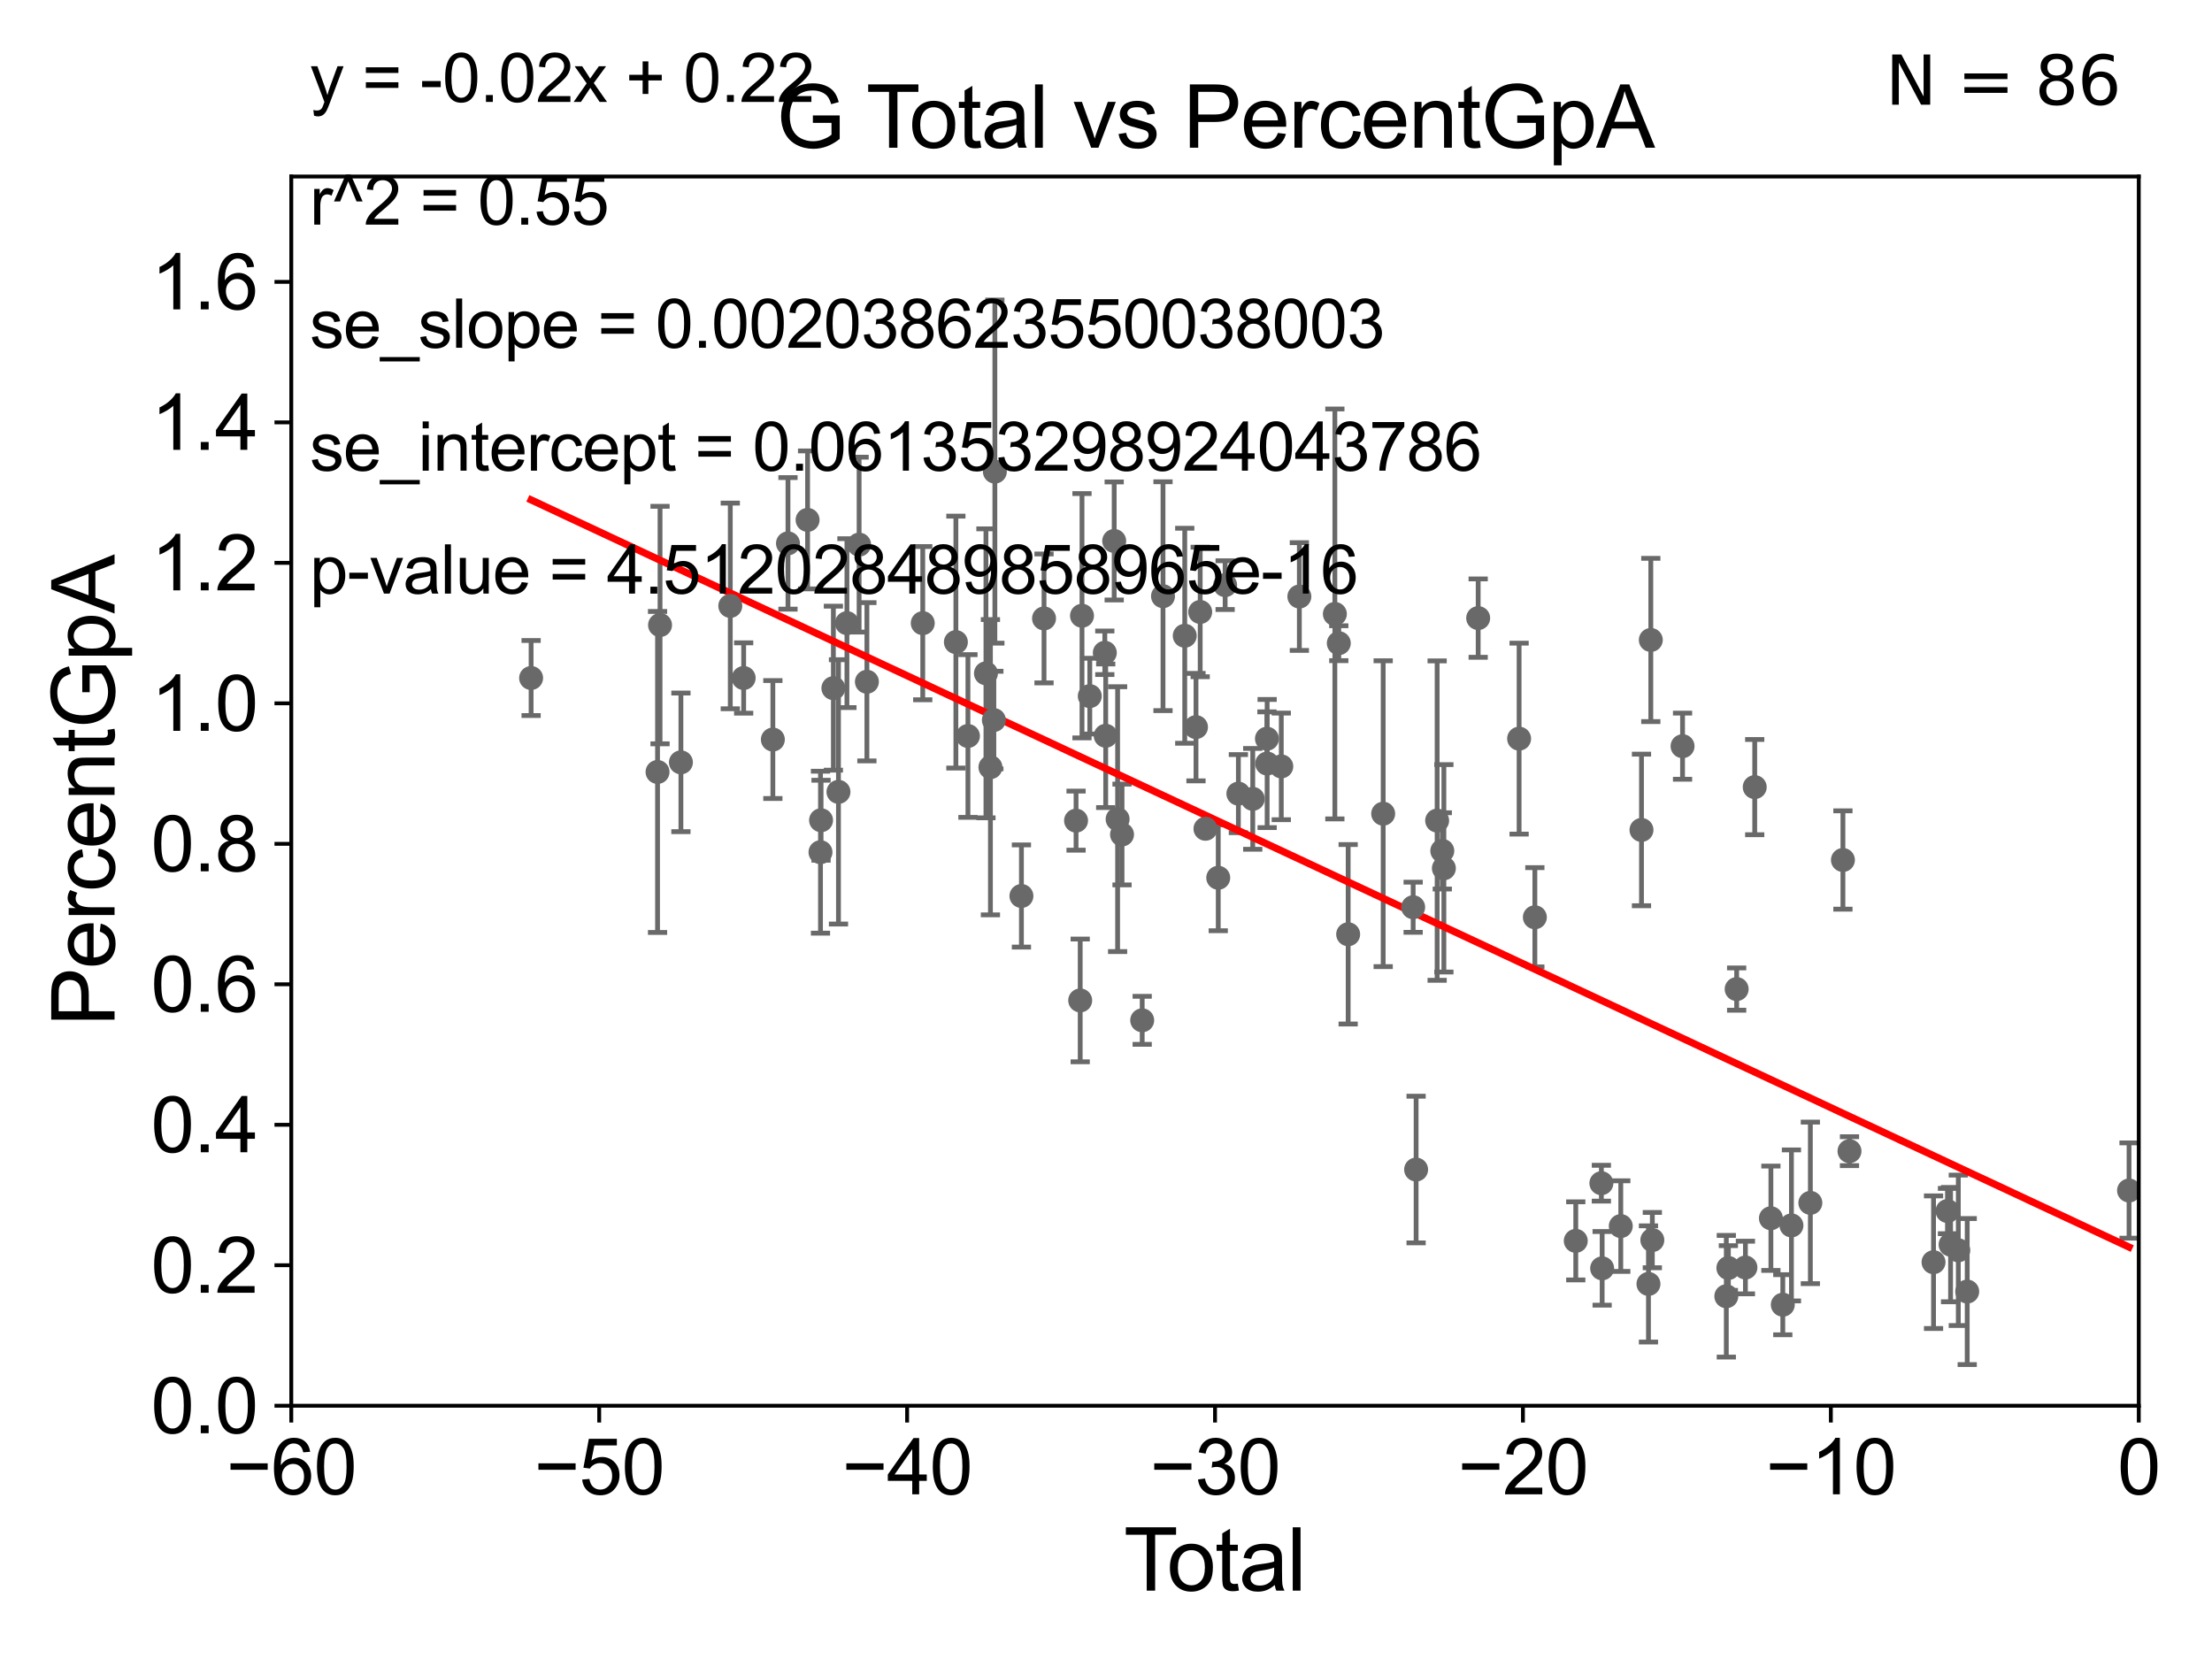 <?xml version="1.0" encoding="utf-8" standalone="no"?>
<!DOCTYPE svg PUBLIC "-//W3C//DTD SVG 1.1//EN"
  "http://www.w3.org/Graphics/SVG/1.1/DTD/svg11.dtd">
<svg xmlns:xlink="http://www.w3.org/1999/xlink" width="460.8pt" height="345.6pt" viewBox="0 0 460.8 345.6" xmlns="http://www.w3.org/2000/svg" version="1.1">
 <defs>
  <style type="text/css">*{stroke-linejoin: round; stroke-linecap: butt}</style>
 </defs>
 <g id="figure_1">
  <g id="patch_1">
   <path d="M 0 345.6 
L 460.8 345.6 
L 460.8 0 
L 0 0 
z
" style="fill: #ffffff"/>
  </g>
  <g id="axes_1">
   <g id="patch_2">
    <path d="M 60.68 292.84 
L 445.545 292.84 
L 445.545 36.775 
L 60.68 36.775 
z
" style="fill: #ffffff"/>
   </g>
   <g id="PathCollection_1">
    <defs>
     <path id="mb03e7ac0af" d="M 0 1.118 
C 0.297 1.118 0.581 1 0.791 0.791 
C 1 0.581 1.118 0.297 1.118 0 
C 1.118 -0.297 1 -0.581 0.791 -0.791 
C 0.581 -1 0.297 -1.118 0 -1.118 
C -0.297 -1.118 -0.581 -1 -0.791 -0.791 
C -1 -0.581 -1.118 -0.297 -1.118 0 
C -1.118 0.297 -1 0.581 -0.791 0.791 
C -0.581 1 -0.297 1.118 0 1.118 
z
" style="stroke: #696969"/>
    </defs>
    <g clip-path="url(#p438d09267d)">
     <use xlink:href="#mb03e7ac0af" x="110.639" y="141.24" style="fill: #696969; stroke: #696969"/>
     <use xlink:href="#mb03e7ac0af" x="333.597" y="246.482" style="fill: #696969; stroke: #696969"/>
     <use xlink:href="#mb03e7ac0af" x="328.261" y="258.495" style="fill: #696969; stroke: #696969"/>
     <use xlink:href="#mb03e7ac0af" x="319.74" y="191.082" style="fill: #696969; stroke: #696969"/>
     <use xlink:href="#mb03e7ac0af" x="316.459" y="153.873" style="fill: #696969; stroke: #696969"/>
     <use xlink:href="#mb03e7ac0af" x="307.932" y="128.76" style="fill: #696969; stroke: #696969"/>
     <use xlink:href="#mb03e7ac0af" x="300.786" y="180.884" style="fill: #696969; stroke: #696969"/>
     <use xlink:href="#mb03e7ac0af" x="300.457" y="177.251" style="fill: #696969; stroke: #696969"/>
     <use xlink:href="#mb03e7ac0af" x="299.383" y="170.946" style="fill: #696969; stroke: #696969"/>
     <use xlink:href="#mb03e7ac0af" x="295.001" y="243.637" style="fill: #696969; stroke: #696969"/>
     <use xlink:href="#mb03e7ac0af" x="294.387" y="188.992" style="fill: #696969; stroke: #696969"/>
     <use xlink:href="#mb03e7ac0af" x="288.141" y="169.507" style="fill: #696969; stroke: #696969"/>
     <use xlink:href="#mb03e7ac0af" x="280.847" y="194.625" style="fill: #696969; stroke: #696969"/>
     <use xlink:href="#mb03e7ac0af" x="278.895" y="133.988" style="fill: #696969; stroke: #696969"/>
     <use xlink:href="#mb03e7ac0af" x="278.077" y="127.898" style="fill: #696969; stroke: #696969"/>
     <use xlink:href="#mb03e7ac0af" x="270.68" y="124.27" style="fill: #696969; stroke: #696969"/>
     <use xlink:href="#mb03e7ac0af" x="266.915" y="159.655" style="fill: #696969; stroke: #696969"/>
     <use xlink:href="#mb03e7ac0af" x="263.969" y="159.059" style="fill: #696969; stroke: #696969"/>
     <use xlink:href="#mb03e7ac0af" x="333.756" y="264.219" style="fill: #696969; stroke: #696969"/>
     <use xlink:href="#mb03e7ac0af" x="337.638" y="255.418" style="fill: #696969; stroke: #696969"/>
     <use xlink:href="#mb03e7ac0af" x="341.952" y="172.893" style="fill: #696969; stroke: #696969"/>
     <use xlink:href="#mb03e7ac0af" x="343.405" y="267.466" style="fill: #696969; stroke: #696969"/>
     <use xlink:href="#mb03e7ac0af" x="407.952" y="260.463" style="fill: #696969; stroke: #696969"/>
     <use xlink:href="#mb03e7ac0af" x="406.341" y="259.271" style="fill: #696969; stroke: #696969"/>
     <use xlink:href="#mb03e7ac0af" x="405.697" y="252.283" style="fill: #696969; stroke: #696969"/>
     <use xlink:href="#mb03e7ac0af" x="402.792" y="262.939" style="fill: #696969; stroke: #696969"/>
     <use xlink:href="#mb03e7ac0af" x="385.283" y="239.809" style="fill: #696969; stroke: #696969"/>
     <use xlink:href="#mb03e7ac0af" x="383.915" y="179.153" style="fill: #696969; stroke: #696969"/>
     <use xlink:href="#mb03e7ac0af" x="377.131" y="250.581" style="fill: #696969; stroke: #696969"/>
     <use xlink:href="#mb03e7ac0af" x="373.19" y="255.278" style="fill: #696969; stroke: #696969"/>
     <use xlink:href="#mb03e7ac0af" x="263.927" y="153.884" style="fill: #696969; stroke: #696969"/>
     <use xlink:href="#mb03e7ac0af" x="371.39" y="271.795" style="fill: #696969; stroke: #696969"/>
     <use xlink:href="#mb03e7ac0af" x="365.541" y="163.969" style="fill: #696969; stroke: #696969"/>
     <use xlink:href="#mb03e7ac0af" x="363.603" y="264.045" style="fill: #696969; stroke: #696969"/>
     <use xlink:href="#mb03e7ac0af" x="361.778" y="206.043" style="fill: #696969; stroke: #696969"/>
     <use xlink:href="#mb03e7ac0af" x="360.052" y="264.146" style="fill: #696969; stroke: #696969"/>
     <use xlink:href="#mb03e7ac0af" x="359.623" y="270.034" style="fill: #696969; stroke: #696969"/>
     <use xlink:href="#mb03e7ac0af" x="350.507" y="155.446" style="fill: #696969; stroke: #696969"/>
     <use xlink:href="#mb03e7ac0af" x="344.211" y="258.335" style="fill: #696969; stroke: #696969"/>
     <use xlink:href="#mb03e7ac0af" x="343.894" y="133.316" style="fill: #696969; stroke: #696969"/>
     <use xlink:href="#mb03e7ac0af" x="368.911" y="253.784" style="fill: #696969; stroke: #696969"/>
     <use xlink:href="#mb03e7ac0af" x="260.969" y="166.416" style="fill: #696969; stroke: #696969"/>
     <use xlink:href="#mb03e7ac0af" x="257.977" y="165.328" style="fill: #696969; stroke: #696969"/>
     <use xlink:href="#mb03e7ac0af" x="255.218" y="121.894" style="fill: #696969; stroke: #696969"/>
     <use xlink:href="#mb03e7ac0af" x="201.641" y="153.321" style="fill: #696969; stroke: #696969"/>
     <use xlink:href="#mb03e7ac0af" x="199.128" y="133.761" style="fill: #696969; stroke: #696969"/>
     <use xlink:href="#mb03e7ac0af" x="192.225" y="129.815" style="fill: #696969; stroke: #696969"/>
     <use xlink:href="#mb03e7ac0af" x="180.592" y="142.026" style="fill: #696969; stroke: #696969"/>
     <use xlink:href="#mb03e7ac0af" x="178.97" y="113.457" style="fill: #696969; stroke: #696969"/>
     <use xlink:href="#mb03e7ac0af" x="176.432" y="129.809" style="fill: #696969; stroke: #696969"/>
     <use xlink:href="#mb03e7ac0af" x="174.669" y="164.96" style="fill: #696969; stroke: #696969"/>
     <use xlink:href="#mb03e7ac0af" x="173.61" y="143.356" style="fill: #696969; stroke: #696969"/>
     <use xlink:href="#mb03e7ac0af" x="205.391" y="140.27" style="fill: #696969; stroke: #696969"/>
     <use xlink:href="#mb03e7ac0af" x="171.041" y="170.873" style="fill: #696969; stroke: #696969"/>
     <use xlink:href="#mb03e7ac0af" x="168.235" y="108.307" style="fill: #696969; stroke: #696969"/>
     <use xlink:href="#mb03e7ac0af" x="164.15" y="113.195" style="fill: #696969; stroke: #696969"/>
     <use xlink:href="#mb03e7ac0af" x="161.001" y="154.059" style="fill: #696969; stroke: #696969"/>
     <use xlink:href="#mb03e7ac0af" x="154.919" y="141.241" style="fill: #696969; stroke: #696969"/>
     <use xlink:href="#mb03e7ac0af" x="152.132" y="126.225" style="fill: #696969; stroke: #696969"/>
     <use xlink:href="#mb03e7ac0af" x="141.847" y="158.81" style="fill: #696969; stroke: #696969"/>
     <use xlink:href="#mb03e7ac0af" x="137.5" y="130.211" style="fill: #696969; stroke: #696969"/>
     <use xlink:href="#mb03e7ac0af" x="136.978" y="160.814" style="fill: #696969; stroke: #696969"/>
     <use xlink:href="#mb03e7ac0af" x="170.923" y="177.53" style="fill: #696969; stroke: #696969"/>
     <use xlink:href="#mb03e7ac0af" x="409.807" y="269.055" style="fill: #696969; stroke: #696969"/>
     <use xlink:href="#mb03e7ac0af" x="206.325" y="159.824" style="fill: #696969; stroke: #696969"/>
     <use xlink:href="#mb03e7ac0af" x="207.249" y="98.244" style="fill: #696969; stroke: #696969"/>
     <use xlink:href="#mb03e7ac0af" x="253.783" y="182.855" style="fill: #696969; stroke: #696969"/>
     <use xlink:href="#mb03e7ac0af" x="251.12" y="172.647" style="fill: #696969; stroke: #696969"/>
     <use xlink:href="#mb03e7ac0af" x="250.021" y="127.485" style="fill: #696969; stroke: #696969"/>
     <use xlink:href="#mb03e7ac0af" x="249.147" y="151.474" style="fill: #696969; stroke: #696969"/>
     <use xlink:href="#mb03e7ac0af" x="246.805" y="132.439" style="fill: #696969; stroke: #696969"/>
     <use xlink:href="#mb03e7ac0af" x="242.276" y="124.199" style="fill: #696969; stroke: #696969"/>
     <use xlink:href="#mb03e7ac0af" x="237.94" y="212.55" style="fill: #696969; stroke: #696969"/>
     <use xlink:href="#mb03e7ac0af" x="233.739" y="173.84" style="fill: #696969; stroke: #696969"/>
     <use xlink:href="#mb03e7ac0af" x="207.04" y="150.001" style="fill: #696969; stroke: #696969"/>
     <use xlink:href="#mb03e7ac0af" x="232.819" y="170.644" style="fill: #696969; stroke: #696969"/>
     <use xlink:href="#mb03e7ac0af" x="230.338" y="153.276" style="fill: #696969; stroke: #696969"/>
     <use xlink:href="#mb03e7ac0af" x="230.153" y="135.984" style="fill: #696969; stroke: #696969"/>
     <use xlink:href="#mb03e7ac0af" x="227.023" y="145.017" style="fill: #696969; stroke: #696969"/>
     <use xlink:href="#mb03e7ac0af" x="225.4" y="128.271" style="fill: #696969; stroke: #696969"/>
     <use xlink:href="#mb03e7ac0af" x="225.026" y="208.407" style="fill: #696969; stroke: #696969"/>
     <use xlink:href="#mb03e7ac0af" x="224.162" y="170.955" style="fill: #696969; stroke: #696969"/>
     <use xlink:href="#mb03e7ac0af" x="217.491" y="128.83" style="fill: #696969; stroke: #696969"/>
     <use xlink:href="#mb03e7ac0af" x="212.782" y="186.652" style="fill: #696969; stroke: #696969"/>
     <use xlink:href="#mb03e7ac0af" x="232.107" y="112.694" style="fill: #696969; stroke: #696969"/>
     <use xlink:href="#mb03e7ac0af" x="443.518" y="248.006" style="fill: #696969; stroke: #696969"/>
    </g>
   </g>
   <g id="matplotlib.axis_1">
    <g id="xtick_1">
     <g id="line2d_1">
      <defs>
       <path id="maf194b83cc" d="M 0 0 
L 0 3.5 
" style="stroke: #000000; stroke-width: 0.8"/>
      </defs>
      <g>
       <use xlink:href="#maf194b83cc" x="60.68" y="292.84" style="stroke: #000000; stroke-width: 0.8"/>
      </g>
     </g>
     <g id="text_1">
      <!-- −60 -->
      <g transform="translate(47.11 311.293)scale(0.16 -0.16)">
       <defs>
        <path id="ArialMT-2212" d="M 3381 1997 
L 356 1997 
L 356 2522 
L 3381 2522 
L 3381 1997 
z
" transform="scale(0.016)"/>
        <path id="ArialMT-36" d="M 3184 3459 
L 2625 3416 
Q 2550 3747 2413 3897 
Q 2184 4138 1850 4138 
Q 1581 4138 1378 3988 
Q 1113 3794 959 3422 
Q 806 3050 800 2363 
Q 1003 2672 1297 2822 
Q 1591 2972 1913 2972 
Q 2475 2972 2870 2558 
Q 3266 2144 3266 1488 
Q 3266 1056 3080 686 
Q 2894 316 2569 119 
Q 2244 -78 1831 -78 
Q 1128 -78 684 439 
Q 241 956 241 2144 
Q 241 3472 731 4075 
Q 1159 4600 1884 4600 
Q 2425 4600 2770 4297 
Q 3116 3994 3184 3459 
z
M 888 1484 
Q 888 1194 1011 928 
Q 1134 663 1356 523 
Q 1578 384 1822 384 
Q 2178 384 2434 671 
Q 2691 959 2691 1453 
Q 2691 1928 2437 2201 
Q 2184 2475 1800 2475 
Q 1419 2475 1153 2201 
Q 888 1928 888 1484 
z
" transform="scale(0.016)"/>
        <path id="ArialMT-30" d="M 266 2259 
Q 266 3072 433 3567 
Q 600 4063 929 4331 
Q 1259 4600 1759 4600 
Q 2128 4600 2406 4451 
Q 2684 4303 2865 4023 
Q 3047 3744 3150 3342 
Q 3253 2941 3253 2259 
Q 3253 1453 3087 958 
Q 2922 463 2592 192 
Q 2263 -78 1759 -78 
Q 1097 -78 719 397 
Q 266 969 266 2259 
z
M 844 2259 
Q 844 1131 1108 757 
Q 1372 384 1759 384 
Q 2147 384 2411 759 
Q 2675 1134 2675 2259 
Q 2675 3391 2411 3762 
Q 2147 4134 1753 4134 
Q 1366 4134 1134 3806 
Q 844 3388 844 2259 
z
" transform="scale(0.016)"/>
       </defs>
       <use xlink:href="#ArialMT-2212"/>
       <use xlink:href="#ArialMT-36" x="58.398"/>
       <use xlink:href="#ArialMT-30" x="114.014"/>
      </g>
     </g>
    </g>
    <g id="xtick_2">
     <g id="line2d_2">
      <g>
       <use xlink:href="#maf194b83cc" x="124.824" y="292.84" style="stroke: #000000; stroke-width: 0.8"/>
      </g>
     </g>
     <g id="text_2">
      <!-- −50 -->
      <g transform="translate(111.254 311.293)scale(0.16 -0.16)">
       <defs>
        <path id="ArialMT-35" d="M 266 1200 
L 856 1250 
Q 922 819 1161 601 
Q 1400 384 1738 384 
Q 2144 384 2425 690 
Q 2706 997 2706 1503 
Q 2706 1984 2436 2262 
Q 2166 2541 1728 2541 
Q 1456 2541 1237 2417 
Q 1019 2294 894 2097 
L 366 2166 
L 809 4519 
L 3088 4519 
L 3088 3981 
L 1259 3981 
L 1013 2750 
Q 1425 3038 1878 3038 
Q 2478 3038 2890 2622 
Q 3303 2206 3303 1553 
Q 3303 931 2941 478 
Q 2500 -78 1738 -78 
Q 1113 -78 717 272 
Q 322 622 266 1200 
z
" transform="scale(0.016)"/>
       </defs>
       <use xlink:href="#ArialMT-2212"/>
       <use xlink:href="#ArialMT-35" x="58.398"/>
       <use xlink:href="#ArialMT-30" x="114.014"/>
      </g>
     </g>
    </g>
    <g id="xtick_3">
     <g id="line2d_3">
      <g>
       <use xlink:href="#maf194b83cc" x="188.968" y="292.84" style="stroke: #000000; stroke-width: 0.8"/>
      </g>
     </g>
     <g id="text_3">
      <!-- −40 -->
      <g transform="translate(175.398 311.293)scale(0.16 -0.16)">
       <defs>
        <path id="ArialMT-34" d="M 2069 0 
L 2069 1097 
L 81 1097 
L 81 1613 
L 2172 4581 
L 2631 4581 
L 2631 1613 
L 3250 1613 
L 3250 1097 
L 2631 1097 
L 2631 0 
L 2069 0 
z
M 2069 1613 
L 2069 3678 
L 634 1613 
L 2069 1613 
z
" transform="scale(0.016)"/>
       </defs>
       <use xlink:href="#ArialMT-2212"/>
       <use xlink:href="#ArialMT-34" x="58.398"/>
       <use xlink:href="#ArialMT-30" x="114.014"/>
      </g>
     </g>
    </g>
    <g id="xtick_4">
     <g id="line2d_4">
      <g>
       <use xlink:href="#maf194b83cc" x="253.113" y="292.84" style="stroke: #000000; stroke-width: 0.8"/>
      </g>
     </g>
     <g id="text_4">
      <!-- −30 -->
      <g transform="translate(239.542 311.293)scale(0.16 -0.16)">
       <defs>
        <path id="ArialMT-33" d="M 269 1209 
L 831 1284 
Q 928 806 1161 595 
Q 1394 384 1728 384 
Q 2125 384 2398 659 
Q 2672 934 2672 1341 
Q 2672 1728 2419 1979 
Q 2166 2231 1775 2231 
Q 1616 2231 1378 2169 
L 1441 2663 
Q 1497 2656 1531 2656 
Q 1891 2656 2178 2843 
Q 2466 3031 2466 3422 
Q 2466 3731 2256 3934 
Q 2047 4138 1716 4138 
Q 1388 4138 1169 3931 
Q 950 3725 888 3313 
L 325 3413 
Q 428 3978 793 4289 
Q 1159 4600 1703 4600 
Q 2078 4600 2393 4439 
Q 2709 4278 2876 4000 
Q 3044 3722 3044 3409 
Q 3044 3113 2884 2869 
Q 2725 2625 2413 2481 
Q 2819 2388 3044 2092 
Q 3269 1797 3269 1353 
Q 3269 753 2831 336 
Q 2394 -81 1725 -81 
Q 1122 -81 723 278 
Q 325 638 269 1209 
z
" transform="scale(0.016)"/>
       </defs>
       <use xlink:href="#ArialMT-2212"/>
       <use xlink:href="#ArialMT-33" x="58.398"/>
       <use xlink:href="#ArialMT-30" x="114.014"/>
      </g>
     </g>
    </g>
    <g id="xtick_5">
     <g id="line2d_5">
      <g>
       <use xlink:href="#maf194b83cc" x="317.257" y="292.84" style="stroke: #000000; stroke-width: 0.8"/>
      </g>
     </g>
     <g id="text_5">
      <!-- −20 -->
      <g transform="translate(303.687 311.293)scale(0.16 -0.16)">
       <defs>
        <path id="ArialMT-32" d="M 3222 541 
L 3222 0 
L 194 0 
Q 188 203 259 391 
Q 375 700 629 1000 
Q 884 1300 1366 1694 
Q 2113 2306 2375 2664 
Q 2638 3022 2638 3341 
Q 2638 3675 2398 3904 
Q 2159 4134 1775 4134 
Q 1369 4134 1125 3890 
Q 881 3647 878 3216 
L 300 3275 
Q 359 3922 746 4261 
Q 1134 4600 1788 4600 
Q 2447 4600 2831 4234 
Q 3216 3869 3216 3328 
Q 3216 3053 3103 2787 
Q 2991 2522 2730 2228 
Q 2469 1934 1863 1422 
Q 1356 997 1212 845 
Q 1069 694 975 541 
L 3222 541 
z
" transform="scale(0.016)"/>
       </defs>
       <use xlink:href="#ArialMT-2212"/>
       <use xlink:href="#ArialMT-32" x="58.398"/>
       <use xlink:href="#ArialMT-30" x="114.014"/>
      </g>
     </g>
    </g>
    <g id="xtick_6">
     <g id="line2d_6">
      <g>
       <use xlink:href="#maf194b83cc" x="381.401" y="292.84" style="stroke: #000000; stroke-width: 0.8"/>
      </g>
     </g>
     <g id="text_6">
      <!-- −10 -->
      <g transform="translate(367.831 311.293)scale(0.16 -0.16)">
       <defs>
        <path id="ArialMT-31" d="M 2384 0 
L 1822 0 
L 1822 3584 
Q 1619 3391 1289 3197 
Q 959 3003 697 2906 
L 697 3450 
Q 1169 3672 1522 3987 
Q 1875 4303 2022 4600 
L 2384 4600 
L 2384 0 
z
" transform="scale(0.016)"/>
       </defs>
       <use xlink:href="#ArialMT-2212"/>
       <use xlink:href="#ArialMT-31" x="58.398"/>
       <use xlink:href="#ArialMT-30" x="114.014"/>
      </g>
     </g>
    </g>
    <g id="xtick_7">
     <g id="line2d_7">
      <g>
       <use xlink:href="#maf194b83cc" x="445.545" y="292.84" style="stroke: #000000; stroke-width: 0.8"/>
      </g>
     </g>
     <g id="text_7">
      <!-- 0 -->
      <g transform="translate(441.096 311.293)scale(0.16 -0.16)">
       <use xlink:href="#ArialMT-30"/>
      </g>
     </g>
    </g>
    <g id="text_8">
     <!-- Total -->
     <g transform="translate(234.107 331.357)scale(0.18 -0.18)">
      <defs>
       <path id="ArialMT-54" d="M 1659 0 
L 1659 4041 
L 150 4041 
L 150 4581 
L 3781 4581 
L 3781 4041 
L 2266 4041 
L 2266 0 
L 1659 0 
z
" transform="scale(0.016)"/>
       <path id="ArialMT-6f" d="M 213 1659 
Q 213 2581 725 3025 
Q 1153 3394 1769 3394 
Q 2453 3394 2887 2945 
Q 3322 2497 3322 1706 
Q 3322 1066 3130 698 
Q 2938 331 2570 128 
Q 2203 -75 1769 -75 
Q 1072 -75 642 372 
Q 213 819 213 1659 
z
M 791 1659 
Q 791 1022 1069 705 
Q 1347 388 1769 388 
Q 2188 388 2466 706 
Q 2744 1025 2744 1678 
Q 2744 2294 2464 2611 
Q 2184 2928 1769 2928 
Q 1347 2928 1069 2612 
Q 791 2297 791 1659 
z
" transform="scale(0.016)"/>
       <path id="ArialMT-74" d="M 1650 503 
L 1731 6 
Q 1494 -44 1306 -44 
Q 1000 -44 831 53 
Q 663 150 594 308 
Q 525 466 525 972 
L 525 2881 
L 113 2881 
L 113 3319 
L 525 3319 
L 525 4141 
L 1084 4478 
L 1084 3319 
L 1650 3319 
L 1650 2881 
L 1084 2881 
L 1084 941 
Q 1084 700 1114 631 
Q 1144 563 1211 522 
Q 1278 481 1403 481 
Q 1497 481 1650 503 
z
" transform="scale(0.016)"/>
       <path id="ArialMT-61" d="M 2588 409 
Q 2275 144 1986 34 
Q 1697 -75 1366 -75 
Q 819 -75 525 192 
Q 231 459 231 875 
Q 231 1119 342 1320 
Q 453 1522 633 1644 
Q 813 1766 1038 1828 
Q 1203 1872 1538 1913 
Q 2219 1994 2541 2106 
Q 2544 2222 2544 2253 
Q 2544 2597 2384 2738 
Q 2169 2928 1744 2928 
Q 1347 2928 1158 2789 
Q 969 2650 878 2297 
L 328 2372 
Q 403 2725 575 2942 
Q 747 3159 1072 3276 
Q 1397 3394 1825 3394 
Q 2250 3394 2515 3294 
Q 2781 3194 2906 3042 
Q 3031 2891 3081 2659 
Q 3109 2516 3109 2141 
L 3109 1391 
Q 3109 606 3145 398 
Q 3181 191 3288 0 
L 2700 0 
Q 2613 175 2588 409 
z
M 2541 1666 
Q 2234 1541 1622 1453 
Q 1275 1403 1131 1340 
Q 988 1278 909 1158 
Q 831 1038 831 891 
Q 831 666 1001 516 
Q 1172 366 1500 366 
Q 1825 366 2078 508 
Q 2331 650 2450 897 
Q 2541 1088 2541 1459 
L 2541 1666 
z
" transform="scale(0.016)"/>
       <path id="ArialMT-6c" d="M 409 0 
L 409 4581 
L 972 4581 
L 972 0 
L 409 0 
z
" transform="scale(0.016)"/>
      </defs>
      <use xlink:href="#ArialMT-54"/>
      <use xlink:href="#ArialMT-6f" x="49.959"/>
      <use xlink:href="#ArialMT-74" x="105.574"/>
      <use xlink:href="#ArialMT-61" x="133.357"/>
      <use xlink:href="#ArialMT-6c" x="188.973"/>
     </g>
    </g>
   </g>
   <g id="matplotlib.axis_2">
    <g id="ytick_1">
     <g id="line2d_8">
      <defs>
       <path id="mf0e8b98e3e" d="M 0 0 
L -3.5 0 
" style="stroke: #000000; stroke-width: 0.8"/>
      </defs>
      <g>
       <use xlink:href="#mf0e8b98e3e" x="60.68" y="292.84" style="stroke: #000000; stroke-width: 0.8"/>
      </g>
     </g>
     <g id="text_9">
      <!-- 0.0 -->
      <g transform="translate(31.44 298.566)scale(0.16 -0.16)">
       <defs>
        <path id="ArialMT-2e" d="M 581 0 
L 581 641 
L 1222 641 
L 1222 0 
L 581 0 
z
" transform="scale(0.016)"/>
       </defs>
       <use xlink:href="#ArialMT-30"/>
       <use xlink:href="#ArialMT-2e" x="55.615"/>
       <use xlink:href="#ArialMT-30" x="83.398"/>
      </g>
     </g>
    </g>
    <g id="ytick_2">
     <g id="line2d_9">
      <g>
       <use xlink:href="#mf0e8b98e3e" x="60.68" y="263.575" style="stroke: #000000; stroke-width: 0.8"/>
      </g>
     </g>
     <g id="text_10">
      <!-- 0.2 -->
      <g transform="translate(31.44 269.302)scale(0.16 -0.16)">
       <use xlink:href="#ArialMT-30"/>
       <use xlink:href="#ArialMT-2e" x="55.615"/>
       <use xlink:href="#ArialMT-32" x="83.398"/>
      </g>
     </g>
    </g>
    <g id="ytick_3">
     <g id="line2d_10">
      <g>
       <use xlink:href="#mf0e8b98e3e" x="60.68" y="234.311" style="stroke: #000000; stroke-width: 0.8"/>
      </g>
     </g>
     <g id="text_11">
      <!-- 0.4 -->
      <g transform="translate(31.44 240.037)scale(0.16 -0.16)">
       <use xlink:href="#ArialMT-30"/>
       <use xlink:href="#ArialMT-2e" x="55.615"/>
       <use xlink:href="#ArialMT-34" x="83.398"/>
      </g>
     </g>
    </g>
    <g id="ytick_4">
     <g id="line2d_11">
      <g>
       <use xlink:href="#mf0e8b98e3e" x="60.68" y="205.046" style="stroke: #000000; stroke-width: 0.8"/>
      </g>
     </g>
     <g id="text_12">
      <!-- 0.6 -->
      <g transform="translate(31.44 210.772)scale(0.16 -0.16)">
       <use xlink:href="#ArialMT-30"/>
       <use xlink:href="#ArialMT-2e" x="55.615"/>
       <use xlink:href="#ArialMT-36" x="83.398"/>
      </g>
     </g>
    </g>
    <g id="ytick_5">
     <g id="line2d_12">
      <g>
       <use xlink:href="#mf0e8b98e3e" x="60.68" y="175.782" style="stroke: #000000; stroke-width: 0.8"/>
      </g>
     </g>
     <g id="text_13">
      <!-- 0.8 -->
      <g transform="translate(31.44 181.508)scale(0.16 -0.16)">
       <defs>
        <path id="ArialMT-38" d="M 1131 2484 
Q 781 2613 612 2850 
Q 444 3088 444 3419 
Q 444 3919 803 4259 
Q 1163 4600 1759 4600 
Q 2359 4600 2725 4251 
Q 3091 3903 3091 3403 
Q 3091 3084 2923 2848 
Q 2756 2613 2416 2484 
Q 2838 2347 3058 2040 
Q 3278 1734 3278 1309 
Q 3278 722 2862 322 
Q 2447 -78 1769 -78 
Q 1091 -78 675 323 
Q 259 725 259 1325 
Q 259 1772 486 2073 
Q 713 2375 1131 2484 
z
M 1019 3438 
Q 1019 3113 1228 2906 
Q 1438 2700 1772 2700 
Q 2097 2700 2305 2904 
Q 2513 3109 2513 3406 
Q 2513 3716 2298 3927 
Q 2084 4138 1766 4138 
Q 1444 4138 1231 3931 
Q 1019 3725 1019 3438 
z
M 838 1322 
Q 838 1081 952 856 
Q 1066 631 1291 507 
Q 1516 384 1775 384 
Q 2178 384 2440 643 
Q 2703 903 2703 1303 
Q 2703 1709 2433 1975 
Q 2163 2241 1756 2241 
Q 1359 2241 1098 1978 
Q 838 1716 838 1322 
z
" transform="scale(0.016)"/>
       </defs>
       <use xlink:href="#ArialMT-30"/>
       <use xlink:href="#ArialMT-2e" x="55.615"/>
       <use xlink:href="#ArialMT-38" x="83.398"/>
      </g>
     </g>
    </g>
    <g id="ytick_6">
     <g id="line2d_13">
      <g>
       <use xlink:href="#mf0e8b98e3e" x="60.68" y="146.517" style="stroke: #000000; stroke-width: 0.8"/>
      </g>
     </g>
     <g id="text_14">
      <!-- 1.0 -->
      <g transform="translate(31.44 152.243)scale(0.16 -0.16)">
       <use xlink:href="#ArialMT-31"/>
       <use xlink:href="#ArialMT-2e" x="55.615"/>
       <use xlink:href="#ArialMT-30" x="83.398"/>
      </g>
     </g>
    </g>
    <g id="ytick_7">
     <g id="line2d_14">
      <g>
       <use xlink:href="#mf0e8b98e3e" x="60.68" y="117.252" style="stroke: #000000; stroke-width: 0.8"/>
      </g>
     </g>
     <g id="text_15">
      <!-- 1.2 -->
      <g transform="translate(31.44 122.979)scale(0.16 -0.16)">
       <use xlink:href="#ArialMT-31"/>
       <use xlink:href="#ArialMT-2e" x="55.615"/>
       <use xlink:href="#ArialMT-32" x="83.398"/>
      </g>
     </g>
    </g>
    <g id="ytick_8">
     <g id="line2d_15">
      <g>
       <use xlink:href="#mf0e8b98e3e" x="60.68" y="87.988" style="stroke: #000000; stroke-width: 0.8"/>
      </g>
     </g>
     <g id="text_16">
      <!-- 1.4 -->
      <g transform="translate(31.44 93.714)scale(0.16 -0.16)">
       <use xlink:href="#ArialMT-31"/>
       <use xlink:href="#ArialMT-2e" x="55.615"/>
       <use xlink:href="#ArialMT-34" x="83.398"/>
      </g>
     </g>
    </g>
    <g id="ytick_9">
     <g id="line2d_16">
      <g>
       <use xlink:href="#mf0e8b98e3e" x="60.68" y="58.723" style="stroke: #000000; stroke-width: 0.8"/>
      </g>
     </g>
     <g id="text_17">
      <!-- 1.6 -->
      <g transform="translate(31.44 64.45)scale(0.16 -0.16)">
       <use xlink:href="#ArialMT-31"/>
       <use xlink:href="#ArialMT-2e" x="55.615"/>
       <use xlink:href="#ArialMT-36" x="83.398"/>
      </g>
     </g>
    </g>
    <g id="text_18">
     <!-- PercentGpA -->
     <g transform="translate(23.863 213.831)rotate(-90)scale(0.18 -0.18)">
      <defs>
       <path id="ArialMT-50" d="M 494 0 
L 494 4581 
L 2222 4581 
Q 2678 4581 2919 4538 
Q 3256 4481 3484 4323 
Q 3713 4166 3852 3881 
Q 3991 3597 3991 3256 
Q 3991 2672 3619 2267 
Q 3247 1863 2275 1863 
L 1100 1863 
L 1100 0 
L 494 0 
z
M 1100 2403 
L 2284 2403 
Q 2872 2403 3119 2622 
Q 3366 2841 3366 3238 
Q 3366 3525 3220 3729 
Q 3075 3934 2838 4000 
Q 2684 4041 2272 4041 
L 1100 4041 
L 1100 2403 
z
" transform="scale(0.016)"/>
       <path id="ArialMT-65" d="M 2694 1069 
L 3275 997 
Q 3138 488 2766 206 
Q 2394 -75 1816 -75 
Q 1088 -75 661 373 
Q 234 822 234 1631 
Q 234 2469 665 2931 
Q 1097 3394 1784 3394 
Q 2450 3394 2872 2941 
Q 3294 2488 3294 1666 
Q 3294 1616 3291 1516 
L 816 1516 
Q 847 969 1125 678 
Q 1403 388 1819 388 
Q 2128 388 2347 550 
Q 2566 713 2694 1069 
z
M 847 1978 
L 2700 1978 
Q 2663 2397 2488 2606 
Q 2219 2931 1791 2931 
Q 1403 2931 1139 2672 
Q 875 2413 847 1978 
z
" transform="scale(0.016)"/>
       <path id="ArialMT-72" d="M 416 0 
L 416 3319 
L 922 3319 
L 922 2816 
Q 1116 3169 1280 3281 
Q 1444 3394 1641 3394 
Q 1925 3394 2219 3213 
L 2025 2691 
Q 1819 2813 1613 2813 
Q 1428 2813 1281 2702 
Q 1134 2591 1072 2394 
Q 978 2094 978 1738 
L 978 0 
L 416 0 
z
" transform="scale(0.016)"/>
       <path id="ArialMT-63" d="M 2588 1216 
L 3141 1144 
Q 3050 572 2676 248 
Q 2303 -75 1759 -75 
Q 1078 -75 664 370 
Q 250 816 250 1647 
Q 250 2184 428 2587 
Q 606 2991 970 3192 
Q 1334 3394 1763 3394 
Q 2303 3394 2647 3120 
Q 2991 2847 3088 2344 
L 2541 2259 
Q 2463 2594 2264 2762 
Q 2066 2931 1784 2931 
Q 1359 2931 1093 2626 
Q 828 2322 828 1663 
Q 828 994 1084 691 
Q 1341 388 1753 388 
Q 2084 388 2306 591 
Q 2528 794 2588 1216 
z
" transform="scale(0.016)"/>
       <path id="ArialMT-6e" d="M 422 0 
L 422 3319 
L 928 3319 
L 928 2847 
Q 1294 3394 1984 3394 
Q 2284 3394 2536 3286 
Q 2788 3178 2913 3003 
Q 3038 2828 3088 2588 
Q 3119 2431 3119 2041 
L 3119 0 
L 2556 0 
L 2556 2019 
Q 2556 2363 2490 2533 
Q 2425 2703 2258 2804 
Q 2091 2906 1866 2906 
Q 1506 2906 1245 2678 
Q 984 2450 984 1813 
L 984 0 
L 422 0 
z
" transform="scale(0.016)"/>
       <path id="ArialMT-47" d="M 2638 1797 
L 2638 2334 
L 4578 2338 
L 4578 638 
Q 4131 281 3656 101 
Q 3181 -78 2681 -78 
Q 2006 -78 1454 211 
Q 903 500 622 1047 
Q 341 1594 341 2269 
Q 341 2938 620 3517 
Q 900 4097 1425 4378 
Q 1950 4659 2634 4659 
Q 3131 4659 3532 4498 
Q 3934 4338 4162 4050 
Q 4391 3763 4509 3300 
L 3963 3150 
Q 3859 3500 3706 3700 
Q 3553 3900 3268 4020 
Q 2984 4141 2638 4141 
Q 2222 4141 1919 4014 
Q 1616 3888 1430 3681 
Q 1244 3475 1141 3228 
Q 966 2803 966 2306 
Q 966 1694 1177 1281 
Q 1388 869 1791 669 
Q 2194 469 2647 469 
Q 3041 469 3416 620 
Q 3791 772 3984 944 
L 3984 1797 
L 2638 1797 
z
" transform="scale(0.016)"/>
       <path id="ArialMT-70" d="M 422 -1272 
L 422 3319 
L 934 3319 
L 934 2888 
Q 1116 3141 1344 3267 
Q 1572 3394 1897 3394 
Q 2322 3394 2647 3175 
Q 2972 2956 3137 2557 
Q 3303 2159 3303 1684 
Q 3303 1175 3120 767 
Q 2938 359 2589 142 
Q 2241 -75 1856 -75 
Q 1575 -75 1351 44 
Q 1128 163 984 344 
L 984 -1272 
L 422 -1272 
z
M 931 1641 
Q 931 1000 1190 694 
Q 1450 388 1819 388 
Q 2194 388 2461 705 
Q 2728 1022 2728 1688 
Q 2728 2322 2467 2637 
Q 2206 2953 1844 2953 
Q 1484 2953 1207 2617 
Q 931 2281 931 1641 
z
" transform="scale(0.016)"/>
       <path id="ArialMT-41" d="M -9 0 
L 1750 4581 
L 2403 4581 
L 4278 0 
L 3588 0 
L 3053 1388 
L 1138 1388 
L 634 0 
L -9 0 
z
M 1313 1881 
L 2866 1881 
L 2388 3150 
Q 2169 3728 2063 4100 
Q 1975 3659 1816 3225 
L 1313 1881 
z
" transform="scale(0.016)"/>
      </defs>
      <use xlink:href="#ArialMT-50"/>
      <use xlink:href="#ArialMT-65" x="66.699"/>
      <use xlink:href="#ArialMT-72" x="122.314"/>
      <use xlink:href="#ArialMT-63" x="155.615"/>
      <use xlink:href="#ArialMT-65" x="205.615"/>
      <use xlink:href="#ArialMT-6e" x="261.23"/>
      <use xlink:href="#ArialMT-74" x="316.846"/>
      <use xlink:href="#ArialMT-47" x="344.629"/>
      <use xlink:href="#ArialMT-70" x="422.412"/>
      <use xlink:href="#ArialMT-41" x="478.027"/>
     </g>
    </g>
   </g>
   <g id="LineCollection_1">
    <path d="M 110.639 149.056 
L 110.639 133.425 
" clip-path="url(#p438d09267d)" style="fill: none; stroke: #696969"/>
    <path d="M 333.597 250.215 
L 333.597 242.748 
" clip-path="url(#p438d09267d)" style="fill: none; stroke: #696969"/>
    <path d="M 328.261 266.629 
L 328.261 250.361 
" clip-path="url(#p438d09267d)" style="fill: none; stroke: #696969"/>
    <path d="M 319.74 201.42 
L 319.74 180.744 
" clip-path="url(#p438d09267d)" style="fill: none; stroke: #696969"/>
    <path d="M 316.459 173.761 
L 316.459 133.985 
" clip-path="url(#p438d09267d)" style="fill: none; stroke: #696969"/>
    <path d="M 307.932 136.924 
L 307.932 120.597 
" clip-path="url(#p438d09267d)" style="fill: none; stroke: #696969"/>
    <path d="M 300.786 202.485 
L 300.786 159.282 
" clip-path="url(#p438d09267d)" style="fill: none; stroke: #696969"/>
    <path d="M 300.457 185.195 
L 300.457 169.307 
" clip-path="url(#p438d09267d)" style="fill: none; stroke: #696969"/>
    <path d="M 299.383 204.216 
L 299.383 137.675 
" clip-path="url(#p438d09267d)" style="fill: none; stroke: #696969"/>
    <path d="M 295.001 258.912 
L 295.001 228.361 
" clip-path="url(#p438d09267d)" style="fill: none; stroke: #696969"/>
    <path d="M 294.387 194.214 
L 294.387 183.77 
" clip-path="url(#p438d09267d)" style="fill: none; stroke: #696969"/>
    <path d="M 288.141 201.362 
L 288.141 137.652 
" clip-path="url(#p438d09267d)" style="fill: none; stroke: #696969"/>
    <path d="M 280.847 213.318 
L 280.847 175.933 
" clip-path="url(#p438d09267d)" style="fill: none; stroke: #696969"/>
    <path d="M 278.895 137.624 
L 278.895 130.353 
" clip-path="url(#p438d09267d)" style="fill: none; stroke: #696969"/>
    <path d="M 278.077 170.595 
L 278.077 85.201 
" clip-path="url(#p438d09267d)" style="fill: none; stroke: #696969"/>
    <path d="M 270.68 135.492 
L 270.68 113.048 
" clip-path="url(#p438d09267d)" style="fill: none; stroke: #696969"/>
    <path d="M 266.915 170.762 
L 266.915 148.549 
" clip-path="url(#p438d09267d)" style="fill: none; stroke: #696969"/>
    <path d="M 263.969 172.405 
L 263.969 145.712 
" clip-path="url(#p438d09267d)" style="fill: none; stroke: #696969"/>
    <path d="M 333.756 271.889 
L 333.756 256.548 
" clip-path="url(#p438d09267d)" style="fill: none; stroke: #696969"/>
    <path d="M 337.638 264.856 
L 337.638 245.979 
" clip-path="url(#p438d09267d)" style="fill: none; stroke: #696969"/>
    <path d="M 341.952 188.684 
L 341.952 157.102 
" clip-path="url(#p438d09267d)" style="fill: none; stroke: #696969"/>
    <path d="M 343.405 279.568 
L 343.405 255.365 
" clip-path="url(#p438d09267d)" style="fill: none; stroke: #696969"/>
    <path d="M 407.952 276.132 
L 407.952 244.794 
" clip-path="url(#p438d09267d)" style="fill: none; stroke: #696969"/>
    <path d="M 406.341 271.182 
L 406.341 247.36 
" clip-path="url(#p438d09267d)" style="fill: none; stroke: #696969"/>
    <path d="M 405.697 257 
L 405.697 247.566 
" clip-path="url(#p438d09267d)" style="fill: none; stroke: #696969"/>
    <path d="M 402.792 276.751 
L 402.792 249.126 
" clip-path="url(#p438d09267d)" style="fill: none; stroke: #696969"/>
    <path d="M 385.283 242.825 
L 385.283 236.793 
" clip-path="url(#p438d09267d)" style="fill: none; stroke: #696969"/>
    <path d="M 383.915 189.393 
L 383.915 168.912 
" clip-path="url(#p438d09267d)" style="fill: none; stroke: #696969"/>
    <path d="M 377.131 267.408 
L 377.131 233.754 
" clip-path="url(#p438d09267d)" style="fill: none; stroke: #696969"/>
    <path d="M 373.19 271.005 
L 373.19 239.552 
" clip-path="url(#p438d09267d)" style="fill: none; stroke: #696969"/>
    <path d="M 263.927 159.478 
L 263.927 148.29 
" clip-path="url(#p438d09267d)" style="fill: none; stroke: #696969"/>
    <path d="M 371.39 278.056 
L 371.39 265.534 
" clip-path="url(#p438d09267d)" style="fill: none; stroke: #696969"/>
    <path d="M 365.541 173.889 
L 365.541 154.049 
" clip-path="url(#p438d09267d)" style="fill: none; stroke: #696969"/>
    <path d="M 363.603 269.528 
L 363.603 258.562 
" clip-path="url(#p438d09267d)" style="fill: none; stroke: #696969"/>
    <path d="M 361.778 210.445 
L 361.778 201.642 
" clip-path="url(#p438d09267d)" style="fill: none; stroke: #696969"/>
    <path d="M 360.052 268.803 
L 360.052 259.488 
" clip-path="url(#p438d09267d)" style="fill: none; stroke: #696969"/>
    <path d="M 359.623 282.705 
L 359.623 257.362 
" clip-path="url(#p438d09267d)" style="fill: none; stroke: #696969"/>
    <path d="M 350.507 162.332 
L 350.507 148.56 
" clip-path="url(#p438d09267d)" style="fill: none; stroke: #696969"/>
    <path d="M 344.211 264.093 
L 344.211 252.577 
" clip-path="url(#p438d09267d)" style="fill: none; stroke: #696969"/>
    <path d="M 343.894 150.319 
L 343.894 116.313 
" clip-path="url(#p438d09267d)" style="fill: none; stroke: #696969"/>
    <path d="M 368.911 264.653 
L 368.911 242.914 
" clip-path="url(#p438d09267d)" style="fill: none; stroke: #696969"/>
    <path d="M 260.969 176.919 
L 260.969 155.913 
" clip-path="url(#p438d09267d)" style="fill: none; stroke: #696969"/>
    <path d="M 257.977 173.462 
L 257.977 157.194 
" clip-path="url(#p438d09267d)" style="fill: none; stroke: #696969"/>
    <path d="M 255.218 126.971 
L 255.218 116.817 
" clip-path="url(#p438d09267d)" style="fill: none; stroke: #696969"/>
    <path d="M 201.641 170.269 
L 201.641 136.372 
" clip-path="url(#p438d09267d)" style="fill: none; stroke: #696969"/>
    <path d="M 199.128 160.002 
L 199.128 107.521 
" clip-path="url(#p438d09267d)" style="fill: none; stroke: #696969"/>
    <path d="M 192.225 145.774 
L 192.225 113.856 
" clip-path="url(#p438d09267d)" style="fill: none; stroke: #696969"/>
    <path d="M 180.592 158.513 
L 180.592 125.539 
" clip-path="url(#p438d09267d)" style="fill: none; stroke: #696969"/>
    <path d="M 178.97 131.674 
L 178.97 95.24 
" clip-path="url(#p438d09267d)" style="fill: none; stroke: #696969"/>
    <path d="M 176.432 147.398 
L 176.432 112.22 
" clip-path="url(#p438d09267d)" style="fill: none; stroke: #696969"/>
    <path d="M 174.669 192.492 
L 174.669 137.428 
" clip-path="url(#p438d09267d)" style="fill: none; stroke: #696969"/>
    <path d="M 173.61 160.438 
L 173.61 126.274 
" clip-path="url(#p438d09267d)" style="fill: none; stroke: #696969"/>
    <path d="M 205.391 170.369 
L 205.391 110.171 
" clip-path="url(#p438d09267d)" style="fill: none; stroke: #696969"/>
    <path d="M 171.041 179.204 
L 171.041 162.542 
" clip-path="url(#p438d09267d)" style="fill: none; stroke: #696969"/>
    <path d="M 168.235 122.681 
L 168.235 93.933 
" clip-path="url(#p438d09267d)" style="fill: none; stroke: #696969"/>
    <path d="M 164.15 126.9 
L 164.15 99.49 
" clip-path="url(#p438d09267d)" style="fill: none; stroke: #696969"/>
    <path d="M 161.001 166.344 
L 161.001 141.774 
" clip-path="url(#p438d09267d)" style="fill: none; stroke: #696969"/>
    <path d="M 154.919 148.57 
L 154.919 133.913 
" clip-path="url(#p438d09267d)" style="fill: none; stroke: #696969"/>
    <path d="M 152.132 147.644 
L 152.132 104.806 
" clip-path="url(#p438d09267d)" style="fill: none; stroke: #696969"/>
    <path d="M 141.847 173.248 
L 141.847 144.373 
" clip-path="url(#p438d09267d)" style="fill: none; stroke: #696969"/>
    <path d="M 137.5 154.95 
L 137.5 105.473 
" clip-path="url(#p438d09267d)" style="fill: none; stroke: #696969"/>
    <path d="M 136.978 194.248 
L 136.978 127.379 
" clip-path="url(#p438d09267d)" style="fill: none; stroke: #696969"/>
    <path d="M 170.923 194.397 
L 170.923 160.662 
" clip-path="url(#p438d09267d)" style="fill: none; stroke: #696969"/>
    <path d="M 409.807 284.266 
L 409.807 253.845 
" clip-path="url(#p438d09267d)" style="fill: none; stroke: #696969"/>
    <path d="M 206.325 190.579 
L 206.325 129.068 
" clip-path="url(#p438d09267d)" style="fill: none; stroke: #696969"/>
    <path d="M 207.249 133.986 
L 207.249 62.503 
" clip-path="url(#p438d09267d)" style="fill: none; stroke: #696969"/>
    <path d="M 253.783 193.889 
L 253.783 171.821 
" clip-path="url(#p438d09267d)" style="fill: none; stroke: #696969"/>
    <path d="M 251.12 173.156 
L 251.12 172.138 
" clip-path="url(#p438d09267d)" style="fill: none; stroke: #696969"/>
    <path d="M 250.021 140.978 
L 250.021 113.992 
" clip-path="url(#p438d09267d)" style="fill: none; stroke: #696969"/>
    <path d="M 249.147 162.668 
L 249.147 140.279 
" clip-path="url(#p438d09267d)" style="fill: none; stroke: #696969"/>
    <path d="M 246.805 154.832 
L 246.805 110.045 
" clip-path="url(#p438d09267d)" style="fill: none; stroke: #696969"/>
    <path d="M 242.276 148.034 
L 242.276 100.364 
" clip-path="url(#p438d09267d)" style="fill: none; stroke: #696969"/>
    <path d="M 237.94 217.551 
L 237.94 207.55 
" clip-path="url(#p438d09267d)" style="fill: none; stroke: #696969"/>
    <path d="M 233.739 184.335 
L 233.739 163.345 
" clip-path="url(#p438d09267d)" style="fill: none; stroke: #696969"/>
    <path d="M 207.04 160.164 
L 207.04 139.838 
" clip-path="url(#p438d09267d)" style="fill: none; stroke: #696969"/>
    <path d="M 232.819 198.23 
L 232.819 143.057 
" clip-path="url(#p438d09267d)" style="fill: none; stroke: #696969"/>
    <path d="M 230.338 168.229 
L 230.338 138.323 
" clip-path="url(#p438d09267d)" style="fill: none; stroke: #696969"/>
    <path d="M 230.153 140.52 
L 230.153 131.448 
" clip-path="url(#p438d09267d)" style="fill: none; stroke: #696969"/>
    <path d="M 227.023 152.909 
L 227.023 137.124 
" clip-path="url(#p438d09267d)" style="fill: none; stroke: #696969"/>
    <path d="M 225.4 153.721 
L 225.4 102.821 
" clip-path="url(#p438d09267d)" style="fill: none; stroke: #696969"/>
    <path d="M 225.026 221.193 
L 225.026 195.622 
" clip-path="url(#p438d09267d)" style="fill: none; stroke: #696969"/>
    <path d="M 224.162 177.108 
L 224.162 164.801 
" clip-path="url(#p438d09267d)" style="fill: none; stroke: #696969"/>
    <path d="M 217.491 142.256 
L 217.491 115.404 
" clip-path="url(#p438d09267d)" style="fill: none; stroke: #696969"/>
    <path d="M 212.782 197.295 
L 212.782 176.008 
" clip-path="url(#p438d09267d)" style="fill: none; stroke: #696969"/>
    <path d="M 232.107 124.987 
L 232.107 100.401 
" clip-path="url(#p438d09267d)" style="fill: none; stroke: #696969"/>
    <path d="M 443.518 257.928 
L 443.518 238.085 
" clip-path="url(#p438d09267d)" style="fill: none; stroke: #696969"/>
   </g>
   <g id="line2d_17">
    <defs>
     <path id="m6e59958f79" d="M 2 0 
L -2 -0 
" style="stroke: #696969"/>
    </defs>
    <g clip-path="url(#p438d09267d)">
     <use xlink:href="#m6e59958f79" x="110.639" y="149.056" style="fill: #696969; stroke: #696969"/>
     <use xlink:href="#m6e59958f79" x="333.597" y="250.215" style="fill: #696969; stroke: #696969"/>
     <use xlink:href="#m6e59958f79" x="328.261" y="266.629" style="fill: #696969; stroke: #696969"/>
     <use xlink:href="#m6e59958f79" x="319.74" y="201.42" style="fill: #696969; stroke: #696969"/>
     <use xlink:href="#m6e59958f79" x="316.459" y="173.761" style="fill: #696969; stroke: #696969"/>
     <use xlink:href="#m6e59958f79" x="307.932" y="136.924" style="fill: #696969; stroke: #696969"/>
     <use xlink:href="#m6e59958f79" x="300.786" y="202.485" style="fill: #696969; stroke: #696969"/>
     <use xlink:href="#m6e59958f79" x="300.457" y="185.195" style="fill: #696969; stroke: #696969"/>
     <use xlink:href="#m6e59958f79" x="299.383" y="204.216" style="fill: #696969; stroke: #696969"/>
     <use xlink:href="#m6e59958f79" x="295.001" y="258.912" style="fill: #696969; stroke: #696969"/>
     <use xlink:href="#m6e59958f79" x="294.387" y="194.214" style="fill: #696969; stroke: #696969"/>
     <use xlink:href="#m6e59958f79" x="288.141" y="201.362" style="fill: #696969; stroke: #696969"/>
     <use xlink:href="#m6e59958f79" x="280.847" y="213.318" style="fill: #696969; stroke: #696969"/>
     <use xlink:href="#m6e59958f79" x="278.895" y="137.624" style="fill: #696969; stroke: #696969"/>
     <use xlink:href="#m6e59958f79" x="278.077" y="170.595" style="fill: #696969; stroke: #696969"/>
     <use xlink:href="#m6e59958f79" x="270.68" y="135.492" style="fill: #696969; stroke: #696969"/>
     <use xlink:href="#m6e59958f79" x="266.915" y="170.762" style="fill: #696969; stroke: #696969"/>
     <use xlink:href="#m6e59958f79" x="263.969" y="172.405" style="fill: #696969; stroke: #696969"/>
     <use xlink:href="#m6e59958f79" x="333.756" y="271.889" style="fill: #696969; stroke: #696969"/>
     <use xlink:href="#m6e59958f79" x="337.638" y="264.856" style="fill: #696969; stroke: #696969"/>
     <use xlink:href="#m6e59958f79" x="341.952" y="188.684" style="fill: #696969; stroke: #696969"/>
     <use xlink:href="#m6e59958f79" x="343.405" y="279.568" style="fill: #696969; stroke: #696969"/>
     <use xlink:href="#m6e59958f79" x="407.952" y="276.132" style="fill: #696969; stroke: #696969"/>
     <use xlink:href="#m6e59958f79" x="406.341" y="271.182" style="fill: #696969; stroke: #696969"/>
     <use xlink:href="#m6e59958f79" x="405.697" y="257" style="fill: #696969; stroke: #696969"/>
     <use xlink:href="#m6e59958f79" x="402.792" y="276.751" style="fill: #696969; stroke: #696969"/>
     <use xlink:href="#m6e59958f79" x="385.283" y="242.825" style="fill: #696969; stroke: #696969"/>
     <use xlink:href="#m6e59958f79" x="383.915" y="189.393" style="fill: #696969; stroke: #696969"/>
     <use xlink:href="#m6e59958f79" x="377.131" y="267.408" style="fill: #696969; stroke: #696969"/>
     <use xlink:href="#m6e59958f79" x="373.19" y="271.005" style="fill: #696969; stroke: #696969"/>
     <use xlink:href="#m6e59958f79" x="263.927" y="159.478" style="fill: #696969; stroke: #696969"/>
     <use xlink:href="#m6e59958f79" x="371.39" y="278.056" style="fill: #696969; stroke: #696969"/>
     <use xlink:href="#m6e59958f79" x="365.541" y="173.889" style="fill: #696969; stroke: #696969"/>
     <use xlink:href="#m6e59958f79" x="363.603" y="269.528" style="fill: #696969; stroke: #696969"/>
     <use xlink:href="#m6e59958f79" x="361.778" y="210.445" style="fill: #696969; stroke: #696969"/>
     <use xlink:href="#m6e59958f79" x="360.052" y="268.803" style="fill: #696969; stroke: #696969"/>
     <use xlink:href="#m6e59958f79" x="359.623" y="282.705" style="fill: #696969; stroke: #696969"/>
     <use xlink:href="#m6e59958f79" x="350.507" y="162.332" style="fill: #696969; stroke: #696969"/>
     <use xlink:href="#m6e59958f79" x="344.211" y="264.093" style="fill: #696969; stroke: #696969"/>
     <use xlink:href="#m6e59958f79" x="343.894" y="150.319" style="fill: #696969; stroke: #696969"/>
     <use xlink:href="#m6e59958f79" x="368.911" y="264.653" style="fill: #696969; stroke: #696969"/>
     <use xlink:href="#m6e59958f79" x="260.969" y="176.919" style="fill: #696969; stroke: #696969"/>
     <use xlink:href="#m6e59958f79" x="257.977" y="173.462" style="fill: #696969; stroke: #696969"/>
     <use xlink:href="#m6e59958f79" x="255.218" y="126.971" style="fill: #696969; stroke: #696969"/>
     <use xlink:href="#m6e59958f79" x="201.641" y="170.269" style="fill: #696969; stroke: #696969"/>
     <use xlink:href="#m6e59958f79" x="199.128" y="160.002" style="fill: #696969; stroke: #696969"/>
     <use xlink:href="#m6e59958f79" x="192.225" y="145.774" style="fill: #696969; stroke: #696969"/>
     <use xlink:href="#m6e59958f79" x="180.592" y="158.513" style="fill: #696969; stroke: #696969"/>
     <use xlink:href="#m6e59958f79" x="178.97" y="131.674" style="fill: #696969; stroke: #696969"/>
     <use xlink:href="#m6e59958f79" x="176.432" y="147.398" style="fill: #696969; stroke: #696969"/>
     <use xlink:href="#m6e59958f79" x="174.669" y="192.492" style="fill: #696969; stroke: #696969"/>
     <use xlink:href="#m6e59958f79" x="173.61" y="160.438" style="fill: #696969; stroke: #696969"/>
     <use xlink:href="#m6e59958f79" x="205.391" y="170.369" style="fill: #696969; stroke: #696969"/>
     <use xlink:href="#m6e59958f79" x="171.041" y="179.204" style="fill: #696969; stroke: #696969"/>
     <use xlink:href="#m6e59958f79" x="168.235" y="122.681" style="fill: #696969; stroke: #696969"/>
     <use xlink:href="#m6e59958f79" x="164.15" y="126.9" style="fill: #696969; stroke: #696969"/>
     <use xlink:href="#m6e59958f79" x="161.001" y="166.344" style="fill: #696969; stroke: #696969"/>
     <use xlink:href="#m6e59958f79" x="154.919" y="148.57" style="fill: #696969; stroke: #696969"/>
     <use xlink:href="#m6e59958f79" x="152.132" y="147.644" style="fill: #696969; stroke: #696969"/>
     <use xlink:href="#m6e59958f79" x="141.847" y="173.248" style="fill: #696969; stroke: #696969"/>
     <use xlink:href="#m6e59958f79" x="137.5" y="154.95" style="fill: #696969; stroke: #696969"/>
     <use xlink:href="#m6e59958f79" x="136.978" y="194.248" style="fill: #696969; stroke: #696969"/>
     <use xlink:href="#m6e59958f79" x="170.923" y="194.397" style="fill: #696969; stroke: #696969"/>
     <use xlink:href="#m6e59958f79" x="409.807" y="284.266" style="fill: #696969; stroke: #696969"/>
     <use xlink:href="#m6e59958f79" x="206.325" y="190.579" style="fill: #696969; stroke: #696969"/>
     <use xlink:href="#m6e59958f79" x="207.249" y="133.986" style="fill: #696969; stroke: #696969"/>
     <use xlink:href="#m6e59958f79" x="253.783" y="193.889" style="fill: #696969; stroke: #696969"/>
     <use xlink:href="#m6e59958f79" x="251.12" y="173.156" style="fill: #696969; stroke: #696969"/>
     <use xlink:href="#m6e59958f79" x="250.021" y="140.978" style="fill: #696969; stroke: #696969"/>
     <use xlink:href="#m6e59958f79" x="249.147" y="162.668" style="fill: #696969; stroke: #696969"/>
     <use xlink:href="#m6e59958f79" x="246.805" y="154.832" style="fill: #696969; stroke: #696969"/>
     <use xlink:href="#m6e59958f79" x="242.276" y="148.034" style="fill: #696969; stroke: #696969"/>
     <use xlink:href="#m6e59958f79" x="237.94" y="217.551" style="fill: #696969; stroke: #696969"/>
     <use xlink:href="#m6e59958f79" x="233.739" y="184.335" style="fill: #696969; stroke: #696969"/>
     <use xlink:href="#m6e59958f79" x="207.04" y="160.164" style="fill: #696969; stroke: #696969"/>
     <use xlink:href="#m6e59958f79" x="232.819" y="198.23" style="fill: #696969; stroke: #696969"/>
     <use xlink:href="#m6e59958f79" x="230.338" y="168.229" style="fill: #696969; stroke: #696969"/>
     <use xlink:href="#m6e59958f79" x="230.153" y="140.52" style="fill: #696969; stroke: #696969"/>
     <use xlink:href="#m6e59958f79" x="227.023" y="152.909" style="fill: #696969; stroke: #696969"/>
     <use xlink:href="#m6e59958f79" x="225.4" y="153.721" style="fill: #696969; stroke: #696969"/>
     <use xlink:href="#m6e59958f79" x="225.026" y="221.193" style="fill: #696969; stroke: #696969"/>
     <use xlink:href="#m6e59958f79" x="224.162" y="177.108" style="fill: #696969; stroke: #696969"/>
     <use xlink:href="#m6e59958f79" x="217.491" y="142.256" style="fill: #696969; stroke: #696969"/>
     <use xlink:href="#m6e59958f79" x="212.782" y="197.295" style="fill: #696969; stroke: #696969"/>
     <use xlink:href="#m6e59958f79" x="232.107" y="124.987" style="fill: #696969; stroke: #696969"/>
     <use xlink:href="#m6e59958f79" x="443.518" y="257.928" style="fill: #696969; stroke: #696969"/>
    </g>
   </g>
   <g id="line2d_18">
    <g clip-path="url(#p438d09267d)">
     <use xlink:href="#m6e59958f79" x="110.639" y="133.425" style="fill: #696969; stroke: #696969"/>
     <use xlink:href="#m6e59958f79" x="333.597" y="242.748" style="fill: #696969; stroke: #696969"/>
     <use xlink:href="#m6e59958f79" x="328.261" y="250.361" style="fill: #696969; stroke: #696969"/>
     <use xlink:href="#m6e59958f79" x="319.74" y="180.744" style="fill: #696969; stroke: #696969"/>
     <use xlink:href="#m6e59958f79" x="316.459" y="133.985" style="fill: #696969; stroke: #696969"/>
     <use xlink:href="#m6e59958f79" x="307.932" y="120.597" style="fill: #696969; stroke: #696969"/>
     <use xlink:href="#m6e59958f79" x="300.786" y="159.282" style="fill: #696969; stroke: #696969"/>
     <use xlink:href="#m6e59958f79" x="300.457" y="169.307" style="fill: #696969; stroke: #696969"/>
     <use xlink:href="#m6e59958f79" x="299.383" y="137.675" style="fill: #696969; stroke: #696969"/>
     <use xlink:href="#m6e59958f79" x="295.001" y="228.361" style="fill: #696969; stroke: #696969"/>
     <use xlink:href="#m6e59958f79" x="294.387" y="183.77" style="fill: #696969; stroke: #696969"/>
     <use xlink:href="#m6e59958f79" x="288.141" y="137.652" style="fill: #696969; stroke: #696969"/>
     <use xlink:href="#m6e59958f79" x="280.847" y="175.933" style="fill: #696969; stroke: #696969"/>
     <use xlink:href="#m6e59958f79" x="278.895" y="130.353" style="fill: #696969; stroke: #696969"/>
     <use xlink:href="#m6e59958f79" x="278.077" y="85.201" style="fill: #696969; stroke: #696969"/>
     <use xlink:href="#m6e59958f79" x="270.68" y="113.048" style="fill: #696969; stroke: #696969"/>
     <use xlink:href="#m6e59958f79" x="266.915" y="148.549" style="fill: #696969; stroke: #696969"/>
     <use xlink:href="#m6e59958f79" x="263.969" y="145.712" style="fill: #696969; stroke: #696969"/>
     <use xlink:href="#m6e59958f79" x="333.756" y="256.548" style="fill: #696969; stroke: #696969"/>
     <use xlink:href="#m6e59958f79" x="337.638" y="245.979" style="fill: #696969; stroke: #696969"/>
     <use xlink:href="#m6e59958f79" x="341.952" y="157.102" style="fill: #696969; stroke: #696969"/>
     <use xlink:href="#m6e59958f79" x="343.405" y="255.365" style="fill: #696969; stroke: #696969"/>
     <use xlink:href="#m6e59958f79" x="407.952" y="244.794" style="fill: #696969; stroke: #696969"/>
     <use xlink:href="#m6e59958f79" x="406.341" y="247.36" style="fill: #696969; stroke: #696969"/>
     <use xlink:href="#m6e59958f79" x="405.697" y="247.566" style="fill: #696969; stroke: #696969"/>
     <use xlink:href="#m6e59958f79" x="402.792" y="249.126" style="fill: #696969; stroke: #696969"/>
     <use xlink:href="#m6e59958f79" x="385.283" y="236.793" style="fill: #696969; stroke: #696969"/>
     <use xlink:href="#m6e59958f79" x="383.915" y="168.912" style="fill: #696969; stroke: #696969"/>
     <use xlink:href="#m6e59958f79" x="377.131" y="233.754" style="fill: #696969; stroke: #696969"/>
     <use xlink:href="#m6e59958f79" x="373.19" y="239.552" style="fill: #696969; stroke: #696969"/>
     <use xlink:href="#m6e59958f79" x="263.927" y="148.29" style="fill: #696969; stroke: #696969"/>
     <use xlink:href="#m6e59958f79" x="371.39" y="265.534" style="fill: #696969; stroke: #696969"/>
     <use xlink:href="#m6e59958f79" x="365.541" y="154.049" style="fill: #696969; stroke: #696969"/>
     <use xlink:href="#m6e59958f79" x="363.603" y="258.562" style="fill: #696969; stroke: #696969"/>
     <use xlink:href="#m6e59958f79" x="361.778" y="201.642" style="fill: #696969; stroke: #696969"/>
     <use xlink:href="#m6e59958f79" x="360.052" y="259.488" style="fill: #696969; stroke: #696969"/>
     <use xlink:href="#m6e59958f79" x="359.623" y="257.362" style="fill: #696969; stroke: #696969"/>
     <use xlink:href="#m6e59958f79" x="350.507" y="148.56" style="fill: #696969; stroke: #696969"/>
     <use xlink:href="#m6e59958f79" x="344.211" y="252.577" style="fill: #696969; stroke: #696969"/>
     <use xlink:href="#m6e59958f79" x="343.894" y="116.313" style="fill: #696969; stroke: #696969"/>
     <use xlink:href="#m6e59958f79" x="368.911" y="242.914" style="fill: #696969; stroke: #696969"/>
     <use xlink:href="#m6e59958f79" x="260.969" y="155.913" style="fill: #696969; stroke: #696969"/>
     <use xlink:href="#m6e59958f79" x="257.977" y="157.194" style="fill: #696969; stroke: #696969"/>
     <use xlink:href="#m6e59958f79" x="255.218" y="116.817" style="fill: #696969; stroke: #696969"/>
     <use xlink:href="#m6e59958f79" x="201.641" y="136.372" style="fill: #696969; stroke: #696969"/>
     <use xlink:href="#m6e59958f79" x="199.128" y="107.521" style="fill: #696969; stroke: #696969"/>
     <use xlink:href="#m6e59958f79" x="192.225" y="113.856" style="fill: #696969; stroke: #696969"/>
     <use xlink:href="#m6e59958f79" x="180.592" y="125.539" style="fill: #696969; stroke: #696969"/>
     <use xlink:href="#m6e59958f79" x="178.97" y="95.24" style="fill: #696969; stroke: #696969"/>
     <use xlink:href="#m6e59958f79" x="176.432" y="112.22" style="fill: #696969; stroke: #696969"/>
     <use xlink:href="#m6e59958f79" x="174.669" y="137.428" style="fill: #696969; stroke: #696969"/>
     <use xlink:href="#m6e59958f79" x="173.61" y="126.274" style="fill: #696969; stroke: #696969"/>
     <use xlink:href="#m6e59958f79" x="205.391" y="110.171" style="fill: #696969; stroke: #696969"/>
     <use xlink:href="#m6e59958f79" x="171.041" y="162.542" style="fill: #696969; stroke: #696969"/>
     <use xlink:href="#m6e59958f79" x="168.235" y="93.933" style="fill: #696969; stroke: #696969"/>
     <use xlink:href="#m6e59958f79" x="164.15" y="99.49" style="fill: #696969; stroke: #696969"/>
     <use xlink:href="#m6e59958f79" x="161.001" y="141.774" style="fill: #696969; stroke: #696969"/>
     <use xlink:href="#m6e59958f79" x="154.919" y="133.913" style="fill: #696969; stroke: #696969"/>
     <use xlink:href="#m6e59958f79" x="152.132" y="104.806" style="fill: #696969; stroke: #696969"/>
     <use xlink:href="#m6e59958f79" x="141.847" y="144.373" style="fill: #696969; stroke: #696969"/>
     <use xlink:href="#m6e59958f79" x="137.5" y="105.473" style="fill: #696969; stroke: #696969"/>
     <use xlink:href="#m6e59958f79" x="136.978" y="127.379" style="fill: #696969; stroke: #696969"/>
     <use xlink:href="#m6e59958f79" x="170.923" y="160.662" style="fill: #696969; stroke: #696969"/>
     <use xlink:href="#m6e59958f79" x="409.807" y="253.845" style="fill: #696969; stroke: #696969"/>
     <use xlink:href="#m6e59958f79" x="206.325" y="129.068" style="fill: #696969; stroke: #696969"/>
     <use xlink:href="#m6e59958f79" x="207.249" y="62.503" style="fill: #696969; stroke: #696969"/>
     <use xlink:href="#m6e59958f79" x="253.783" y="171.821" style="fill: #696969; stroke: #696969"/>
     <use xlink:href="#m6e59958f79" x="251.12" y="172.138" style="fill: #696969; stroke: #696969"/>
     <use xlink:href="#m6e59958f79" x="250.021" y="113.992" style="fill: #696969; stroke: #696969"/>
     <use xlink:href="#m6e59958f79" x="249.147" y="140.279" style="fill: #696969; stroke: #696969"/>
     <use xlink:href="#m6e59958f79" x="246.805" y="110.045" style="fill: #696969; stroke: #696969"/>
     <use xlink:href="#m6e59958f79" x="242.276" y="100.364" style="fill: #696969; stroke: #696969"/>
     <use xlink:href="#m6e59958f79" x="237.94" y="207.55" style="fill: #696969; stroke: #696969"/>
     <use xlink:href="#m6e59958f79" x="233.739" y="163.345" style="fill: #696969; stroke: #696969"/>
     <use xlink:href="#m6e59958f79" x="207.04" y="139.838" style="fill: #696969; stroke: #696969"/>
     <use xlink:href="#m6e59958f79" x="232.819" y="143.057" style="fill: #696969; stroke: #696969"/>
     <use xlink:href="#m6e59958f79" x="230.338" y="138.323" style="fill: #696969; stroke: #696969"/>
     <use xlink:href="#m6e59958f79" x="230.153" y="131.448" style="fill: #696969; stroke: #696969"/>
     <use xlink:href="#m6e59958f79" x="227.023" y="137.124" style="fill: #696969; stroke: #696969"/>
     <use xlink:href="#m6e59958f79" x="225.4" y="102.821" style="fill: #696969; stroke: #696969"/>
     <use xlink:href="#m6e59958f79" x="225.026" y="195.622" style="fill: #696969; stroke: #696969"/>
     <use xlink:href="#m6e59958f79" x="224.162" y="164.801" style="fill: #696969; stroke: #696969"/>
     <use xlink:href="#m6e59958f79" x="217.491" y="115.404" style="fill: #696969; stroke: #696969"/>
     <use xlink:href="#m6e59958f79" x="212.782" y="176.008" style="fill: #696969; stroke: #696969"/>
     <use xlink:href="#m6e59958f79" x="232.107" y="100.401" style="fill: #696969; stroke: #696969"/>
     <use xlink:href="#m6e59958f79" x="443.518" y="238.085" style="fill: #696969; stroke: #696969"/>
    </g>
   </g>
   <g id="line2d_19">
    <path d="M 110.639 104.14 
L 333.597 208.394 
L 328.261 205.898 
L 319.74 201.914 
L 316.459 200.38 
L 307.932 196.393 
L 300.786 193.051 
L 300.457 192.897 
L 299.383 192.395 
L 295.001 190.346 
L 294.387 190.059 
L 288.141 187.138 
L 280.847 183.728 
L 278.895 182.815 
L 278.077 182.432 
L 270.68 178.974 
L 266.915 177.213 
L 263.969 175.836 
L 333.756 208.468 
L 337.638 210.283 
L 341.952 212.3 
L 343.405 212.98 
L 407.952 243.161 
L 406.341 242.408 
L 405.697 242.107 
L 402.792 240.748 
L 385.283 232.561 
L 383.915 231.922 
L 377.131 228.749 
L 373.19 226.907 
L 263.927 175.816 
L 371.39 226.065 
L 365.541 223.33 
L 363.603 222.424 
L 361.778 221.571 
L 360.052 220.763 
L 359.623 220.563 
L 350.507 216.3 
L 344.211 213.356 
L 343.894 213.208 
L 368.911 224.906 
L 260.969 174.433 
L 257.977 173.034 
L 255.218 171.744 
L 201.641 146.692 
L 199.128 145.517 
L 192.225 142.289 
L 180.592 136.849 
L 178.97 136.091 
L 176.432 134.904 
L 174.669 134.08 
L 173.61 133.585 
L 205.391 148.445 
L 171.041 132.383 
L 168.235 131.071 
L 164.15 129.161 
L 161.001 127.689 
L 154.919 124.845 
L 152.132 123.541 
L 141.847 118.732 
L 137.5 116.7 
L 136.978 116.456 
L 170.923 132.328 
L 409.807 244.029 
L 206.325 148.882 
L 207.249 149.314 
L 253.783 171.073 
L 251.12 169.827 
L 250.021 169.314 
L 249.147 168.905 
L 246.805 167.81 
L 242.276 165.692 
L 237.94 163.665 
L 233.739 161.7 
L 207.04 149.216 
L 232.819 161.27 
L 230.338 160.11 
L 230.153 160.023 
L 227.023 158.56 
L 225.4 157.801 
L 225.026 157.626 
L 224.162 157.222 
L 217.491 154.103 
L 212.782 151.901 
L 232.107 160.937 
L 443.518 259.792 
" clip-path="url(#p438d09267d)" style="fill: none; stroke: #ff0000; stroke-width: 1.5; stroke-linecap: square"/>
   </g>
   <g id="line2d_20">
    <defs>
     <path id="m7943fad53d" d="M 0 2 
C 0.53 2 1.039 1.789 1.414 1.414 
C 1.789 1.039 2 0.53 2 0 
C 2 -0.53 1.789 -1.039 1.414 -1.414 
C 1.039 -1.789 0.53 -2 0 -2 
C -0.53 -2 -1.039 -1.789 -1.414 -1.414 
C -1.789 -1.039 -2 -0.53 -2 0 
C -2 0.53 -1.789 1.039 -1.414 1.414 
C -1.039 1.789 -0.53 2 0 2 
z
" style="stroke: #696969"/>
    </defs>
    <g clip-path="url(#p438d09267d)">
     <use xlink:href="#m7943fad53d" x="110.639" y="141.24" style="fill: #696969; stroke: #696969"/>
     <use xlink:href="#m7943fad53d" x="333.597" y="246.482" style="fill: #696969; stroke: #696969"/>
     <use xlink:href="#m7943fad53d" x="328.261" y="258.495" style="fill: #696969; stroke: #696969"/>
     <use xlink:href="#m7943fad53d" x="319.74" y="191.082" style="fill: #696969; stroke: #696969"/>
     <use xlink:href="#m7943fad53d" x="316.459" y="153.873" style="fill: #696969; stroke: #696969"/>
     <use xlink:href="#m7943fad53d" x="307.932" y="128.76" style="fill: #696969; stroke: #696969"/>
     <use xlink:href="#m7943fad53d" x="300.786" y="180.884" style="fill: #696969; stroke: #696969"/>
     <use xlink:href="#m7943fad53d" x="300.457" y="177.251" style="fill: #696969; stroke: #696969"/>
     <use xlink:href="#m7943fad53d" x="299.383" y="170.946" style="fill: #696969; stroke: #696969"/>
     <use xlink:href="#m7943fad53d" x="295.001" y="243.637" style="fill: #696969; stroke: #696969"/>
     <use xlink:href="#m7943fad53d" x="294.387" y="188.992" style="fill: #696969; stroke: #696969"/>
     <use xlink:href="#m7943fad53d" x="288.141" y="169.507" style="fill: #696969; stroke: #696969"/>
     <use xlink:href="#m7943fad53d" x="280.847" y="194.625" style="fill: #696969; stroke: #696969"/>
     <use xlink:href="#m7943fad53d" x="278.895" y="133.988" style="fill: #696969; stroke: #696969"/>
     <use xlink:href="#m7943fad53d" x="278.077" y="127.898" style="fill: #696969; stroke: #696969"/>
     <use xlink:href="#m7943fad53d" x="270.68" y="124.27" style="fill: #696969; stroke: #696969"/>
     <use xlink:href="#m7943fad53d" x="266.915" y="159.655" style="fill: #696969; stroke: #696969"/>
     <use xlink:href="#m7943fad53d" x="263.969" y="159.059" style="fill: #696969; stroke: #696969"/>
     <use xlink:href="#m7943fad53d" x="333.756" y="264.219" style="fill: #696969; stroke: #696969"/>
     <use xlink:href="#m7943fad53d" x="337.638" y="255.418" style="fill: #696969; stroke: #696969"/>
     <use xlink:href="#m7943fad53d" x="341.952" y="172.893" style="fill: #696969; stroke: #696969"/>
     <use xlink:href="#m7943fad53d" x="343.405" y="267.466" style="fill: #696969; stroke: #696969"/>
     <use xlink:href="#m7943fad53d" x="407.952" y="260.463" style="fill: #696969; stroke: #696969"/>
     <use xlink:href="#m7943fad53d" x="406.341" y="259.271" style="fill: #696969; stroke: #696969"/>
     <use xlink:href="#m7943fad53d" x="405.697" y="252.283" style="fill: #696969; stroke: #696969"/>
     <use xlink:href="#m7943fad53d" x="402.792" y="262.939" style="fill: #696969; stroke: #696969"/>
     <use xlink:href="#m7943fad53d" x="385.283" y="239.809" style="fill: #696969; stroke: #696969"/>
     <use xlink:href="#m7943fad53d" x="383.915" y="179.153" style="fill: #696969; stroke: #696969"/>
     <use xlink:href="#m7943fad53d" x="377.131" y="250.581" style="fill: #696969; stroke: #696969"/>
     <use xlink:href="#m7943fad53d" x="373.19" y="255.278" style="fill: #696969; stroke: #696969"/>
     <use xlink:href="#m7943fad53d" x="263.927" y="153.884" style="fill: #696969; stroke: #696969"/>
     <use xlink:href="#m7943fad53d" x="371.39" y="271.795" style="fill: #696969; stroke: #696969"/>
     <use xlink:href="#m7943fad53d" x="365.541" y="163.969" style="fill: #696969; stroke: #696969"/>
     <use xlink:href="#m7943fad53d" x="363.603" y="264.045" style="fill: #696969; stroke: #696969"/>
     <use xlink:href="#m7943fad53d" x="361.778" y="206.043" style="fill: #696969; stroke: #696969"/>
     <use xlink:href="#m7943fad53d" x="360.052" y="264.146" style="fill: #696969; stroke: #696969"/>
     <use xlink:href="#m7943fad53d" x="359.623" y="270.034" style="fill: #696969; stroke: #696969"/>
     <use xlink:href="#m7943fad53d" x="350.507" y="155.446" style="fill: #696969; stroke: #696969"/>
     <use xlink:href="#m7943fad53d" x="344.211" y="258.335" style="fill: #696969; stroke: #696969"/>
     <use xlink:href="#m7943fad53d" x="343.894" y="133.316" style="fill: #696969; stroke: #696969"/>
     <use xlink:href="#m7943fad53d" x="368.911" y="253.784" style="fill: #696969; stroke: #696969"/>
     <use xlink:href="#m7943fad53d" x="260.969" y="166.416" style="fill: #696969; stroke: #696969"/>
     <use xlink:href="#m7943fad53d" x="257.977" y="165.328" style="fill: #696969; stroke: #696969"/>
     <use xlink:href="#m7943fad53d" x="255.218" y="121.894" style="fill: #696969; stroke: #696969"/>
     <use xlink:href="#m7943fad53d" x="201.641" y="153.321" style="fill: #696969; stroke: #696969"/>
     <use xlink:href="#m7943fad53d" x="199.128" y="133.761" style="fill: #696969; stroke: #696969"/>
     <use xlink:href="#m7943fad53d" x="192.225" y="129.815" style="fill: #696969; stroke: #696969"/>
     <use xlink:href="#m7943fad53d" x="180.592" y="142.026" style="fill: #696969; stroke: #696969"/>
     <use xlink:href="#m7943fad53d" x="178.97" y="113.457" style="fill: #696969; stroke: #696969"/>
     <use xlink:href="#m7943fad53d" x="176.432" y="129.809" style="fill: #696969; stroke: #696969"/>
     <use xlink:href="#m7943fad53d" x="174.669" y="164.96" style="fill: #696969; stroke: #696969"/>
     <use xlink:href="#m7943fad53d" x="173.61" y="143.356" style="fill: #696969; stroke: #696969"/>
     <use xlink:href="#m7943fad53d" x="205.391" y="140.27" style="fill: #696969; stroke: #696969"/>
     <use xlink:href="#m7943fad53d" x="171.041" y="170.873" style="fill: #696969; stroke: #696969"/>
     <use xlink:href="#m7943fad53d" x="168.235" y="108.307" style="fill: #696969; stroke: #696969"/>
     <use xlink:href="#m7943fad53d" x="164.15" y="113.195" style="fill: #696969; stroke: #696969"/>
     <use xlink:href="#m7943fad53d" x="161.001" y="154.059" style="fill: #696969; stroke: #696969"/>
     <use xlink:href="#m7943fad53d" x="154.919" y="141.241" style="fill: #696969; stroke: #696969"/>
     <use xlink:href="#m7943fad53d" x="152.132" y="126.225" style="fill: #696969; stroke: #696969"/>
     <use xlink:href="#m7943fad53d" x="141.847" y="158.81" style="fill: #696969; stroke: #696969"/>
     <use xlink:href="#m7943fad53d" x="137.5" y="130.211" style="fill: #696969; stroke: #696969"/>
     <use xlink:href="#m7943fad53d" x="136.978" y="160.814" style="fill: #696969; stroke: #696969"/>
     <use xlink:href="#m7943fad53d" x="170.923" y="177.53" style="fill: #696969; stroke: #696969"/>
     <use xlink:href="#m7943fad53d" x="409.807" y="269.055" style="fill: #696969; stroke: #696969"/>
     <use xlink:href="#m7943fad53d" x="206.325" y="159.824" style="fill: #696969; stroke: #696969"/>
     <use xlink:href="#m7943fad53d" x="207.249" y="98.244" style="fill: #696969; stroke: #696969"/>
     <use xlink:href="#m7943fad53d" x="253.783" y="182.855" style="fill: #696969; stroke: #696969"/>
     <use xlink:href="#m7943fad53d" x="251.12" y="172.647" style="fill: #696969; stroke: #696969"/>
     <use xlink:href="#m7943fad53d" x="250.021" y="127.485" style="fill: #696969; stroke: #696969"/>
     <use xlink:href="#m7943fad53d" x="249.147" y="151.474" style="fill: #696969; stroke: #696969"/>
     <use xlink:href="#m7943fad53d" x="246.805" y="132.439" style="fill: #696969; stroke: #696969"/>
     <use xlink:href="#m7943fad53d" x="242.276" y="124.199" style="fill: #696969; stroke: #696969"/>
     <use xlink:href="#m7943fad53d" x="237.94" y="212.55" style="fill: #696969; stroke: #696969"/>
     <use xlink:href="#m7943fad53d" x="233.739" y="173.84" style="fill: #696969; stroke: #696969"/>
     <use xlink:href="#m7943fad53d" x="207.04" y="150.001" style="fill: #696969; stroke: #696969"/>
     <use xlink:href="#m7943fad53d" x="232.819" y="170.644" style="fill: #696969; stroke: #696969"/>
     <use xlink:href="#m7943fad53d" x="230.338" y="153.276" style="fill: #696969; stroke: #696969"/>
     <use xlink:href="#m7943fad53d" x="230.153" y="135.984" style="fill: #696969; stroke: #696969"/>
     <use xlink:href="#m7943fad53d" x="227.023" y="145.017" style="fill: #696969; stroke: #696969"/>
     <use xlink:href="#m7943fad53d" x="225.4" y="128.271" style="fill: #696969; stroke: #696969"/>
     <use xlink:href="#m7943fad53d" x="225.026" y="208.407" style="fill: #696969; stroke: #696969"/>
     <use xlink:href="#m7943fad53d" x="224.162" y="170.955" style="fill: #696969; stroke: #696969"/>
     <use xlink:href="#m7943fad53d" x="217.491" y="128.83" style="fill: #696969; stroke: #696969"/>
     <use xlink:href="#m7943fad53d" x="212.782" y="186.652" style="fill: #696969; stroke: #696969"/>
     <use xlink:href="#m7943fad53d" x="232.107" y="112.694" style="fill: #696969; stroke: #696969"/>
     <use xlink:href="#m7943fad53d" x="443.518" y="248.006" style="fill: #696969; stroke: #696969"/>
    </g>
   </g>
   <g id="patch_3">
    <path d="M 60.68 292.84 
L 60.68 36.775 
" style="fill: none; stroke: #000000; stroke-width: 0.8; stroke-linejoin: miter; stroke-linecap: square"/>
   </g>
   <g id="patch_4">
    <path d="M 445.545 292.84 
L 445.545 36.775 
" style="fill: none; stroke: #000000; stroke-width: 0.8; stroke-linejoin: miter; stroke-linecap: square"/>
   </g>
   <g id="patch_5">
    <path d="M 60.68 292.84 
L 445.545 292.84 
" style="fill: none; stroke: #000000; stroke-width: 0.8; stroke-linejoin: miter; stroke-linecap: square"/>
   </g>
   <g id="patch_6">
    <path d="M 60.68 36.775 
L 445.545 36.775 
" style="fill: none; stroke: #000000; stroke-width: 0.8; stroke-linejoin: miter; stroke-linecap: square"/>
   </g>
   <g id="text_19">
    <!-- N = 86 -->
    <g transform="translate(392.777 21.806)scale(0.14 -0.14)">
     <defs>
      <path id="DejaVuSans-4e" d="M 628 4666 
L 1478 4666 
L 3547 763 
L 3547 4666 
L 4159 4666 
L 4159 0 
L 3309 0 
L 1241 3903 
L 1241 0 
L 628 0 
L 628 4666 
z
" transform="scale(0.016)"/>
      <path id="DejaVuSans-20" transform="scale(0.016)"/>
      <path id="DejaVuSans-3d" d="M 678 2906 
L 4684 2906 
L 4684 2381 
L 678 2381 
L 678 2906 
z
M 678 1631 
L 4684 1631 
L 4684 1100 
L 678 1100 
L 678 1631 
z
" transform="scale(0.016)"/>
      <path id="DejaVuSans-38" d="M 2034 2216 
Q 1584 2216 1326 1975 
Q 1069 1734 1069 1313 
Q 1069 891 1326 650 
Q 1584 409 2034 409 
Q 2484 409 2743 651 
Q 3003 894 3003 1313 
Q 3003 1734 2745 1975 
Q 2488 2216 2034 2216 
z
M 1403 2484 
Q 997 2584 770 2862 
Q 544 3141 544 3541 
Q 544 4100 942 4425 
Q 1341 4750 2034 4750 
Q 2731 4750 3128 4425 
Q 3525 4100 3525 3541 
Q 3525 3141 3298 2862 
Q 3072 2584 2669 2484 
Q 3125 2378 3379 2068 
Q 3634 1759 3634 1313 
Q 3634 634 3220 271 
Q 2806 -91 2034 -91 
Q 1263 -91 848 271 
Q 434 634 434 1313 
Q 434 1759 690 2068 
Q 947 2378 1403 2484 
z
M 1172 3481 
Q 1172 3119 1398 2916 
Q 1625 2713 2034 2713 
Q 2441 2713 2670 2916 
Q 2900 3119 2900 3481 
Q 2900 3844 2670 4047 
Q 2441 4250 2034 4250 
Q 1625 4250 1398 4047 
Q 1172 3844 1172 3481 
z
" transform="scale(0.016)"/>
      <path id="DejaVuSans-36" d="M 2113 2584 
Q 1688 2584 1439 2293 
Q 1191 2003 1191 1497 
Q 1191 994 1439 701 
Q 1688 409 2113 409 
Q 2538 409 2786 701 
Q 3034 994 3034 1497 
Q 3034 2003 2786 2293 
Q 2538 2584 2113 2584 
z
M 3366 4563 
L 3366 3988 
Q 3128 4100 2886 4159 
Q 2644 4219 2406 4219 
Q 1781 4219 1451 3797 
Q 1122 3375 1075 2522 
Q 1259 2794 1537 2939 
Q 1816 3084 2150 3084 
Q 2853 3084 3261 2657 
Q 3669 2231 3669 1497 
Q 3669 778 3244 343 
Q 2819 -91 2113 -91 
Q 1303 -91 875 529 
Q 447 1150 447 2328 
Q 447 3434 972 4092 
Q 1497 4750 2381 4750 
Q 2619 4750 2861 4703 
Q 3103 4656 3366 4563 
z
" transform="scale(0.016)"/>
     </defs>
     <use xlink:href="#DejaVuSans-4e"/>
     <use xlink:href="#DejaVuSans-20" x="74.805"/>
     <use xlink:href="#DejaVuSans-3d" x="106.592"/>
     <use xlink:href="#DejaVuSans-20" x="190.381"/>
     <use xlink:href="#DejaVuSans-38" x="222.168"/>
     <use xlink:href="#DejaVuSans-36" x="285.791"/>
    </g>
   </g>
   <g id="text_20">
    <!-- r^2 = 0.55 -->
    <g transform="translate(64.529 46.796)scale(0.14 -0.14)">
     <defs>
      <path id="ArialMT-5e" d="M 747 2156 
L 169 2156 
L 1272 4659 
L 1725 4659 
L 2834 2156 
L 2269 2156 
L 1497 4022 
L 747 2156 
z
" transform="scale(0.016)"/>
      <path id="ArialMT-20" transform="scale(0.016)"/>
      <path id="ArialMT-3d" d="M 3381 2694 
L 356 2694 
L 356 3219 
L 3381 3219 
L 3381 2694 
z
M 3381 1303 
L 356 1303 
L 356 1828 
L 3381 1828 
L 3381 1303 
z
" transform="scale(0.016)"/>
     </defs>
     <use xlink:href="#ArialMT-72"/>
     <use xlink:href="#ArialMT-5e" x="33.301"/>
     <use xlink:href="#ArialMT-32" x="80.225"/>
     <use xlink:href="#ArialMT-20" x="135.84"/>
     <use xlink:href="#ArialMT-3d" x="163.623"/>
     <use xlink:href="#ArialMT-20" x="222.021"/>
     <use xlink:href="#ArialMT-30" x="249.805"/>
     <use xlink:href="#ArialMT-2e" x="305.42"/>
     <use xlink:href="#ArialMT-35" x="333.203"/>
     <use xlink:href="#ArialMT-35" x="388.818"/>
    </g>
   </g>
   <g id="text_21">
    <!-- y = -0.02x + 0.22 -->
    <g transform="translate(64.529 21.231)scale(0.14 -0.14)">
     <defs>
      <path id="ArialMT-79" d="M 397 -1278 
L 334 -750 
Q 519 -800 656 -800 
Q 844 -800 956 -737 
Q 1069 -675 1141 -563 
Q 1194 -478 1313 -144 
Q 1328 -97 1363 -6 
L 103 3319 
L 709 3319 
L 1400 1397 
Q 1534 1031 1641 628 
Q 1738 1016 1872 1384 
L 2581 3319 
L 3144 3319 
L 1881 -56 
Q 1678 -603 1566 -809 
Q 1416 -1088 1222 -1217 
Q 1028 -1347 759 -1347 
Q 597 -1347 397 -1278 
z
" transform="scale(0.016)"/>
      <path id="ArialMT-2d" d="M 203 1375 
L 203 1941 
L 1931 1941 
L 1931 1375 
L 203 1375 
z
" transform="scale(0.016)"/>
      <path id="ArialMT-78" d="M 47 0 
L 1259 1725 
L 138 3319 
L 841 3319 
L 1350 2541 
Q 1494 2319 1581 2169 
Q 1719 2375 1834 2534 
L 2394 3319 
L 3066 3319 
L 1919 1756 
L 3153 0 
L 2463 0 
L 1781 1031 
L 1600 1309 
L 728 0 
L 47 0 
z
" transform="scale(0.016)"/>
      <path id="ArialMT-2b" d="M 1603 741 
L 1603 1997 
L 356 1997 
L 356 2522 
L 1603 2522 
L 1603 3769 
L 2134 3769 
L 2134 2522 
L 3381 2522 
L 3381 1997 
L 2134 1997 
L 2134 741 
L 1603 741 
z
" transform="scale(0.016)"/>
     </defs>
     <use xlink:href="#ArialMT-79"/>
     <use xlink:href="#ArialMT-20" x="50"/>
     <use xlink:href="#ArialMT-3d" x="77.783"/>
     <use xlink:href="#ArialMT-20" x="136.182"/>
     <use xlink:href="#ArialMT-2d" x="163.965"/>
     <use xlink:href="#ArialMT-30" x="197.266"/>
     <use xlink:href="#ArialMT-2e" x="252.881"/>
     <use xlink:href="#ArialMT-30" x="280.664"/>
     <use xlink:href="#ArialMT-32" x="336.279"/>
     <use xlink:href="#ArialMT-78" x="391.895"/>
     <use xlink:href="#ArialMT-20" x="441.895"/>
     <use xlink:href="#ArialMT-2b" x="469.678"/>
     <use xlink:href="#ArialMT-20" x="528.076"/>
     <use xlink:href="#ArialMT-30" x="555.859"/>
     <use xlink:href="#ArialMT-2e" x="611.475"/>
     <use xlink:href="#ArialMT-32" x="639.258"/>
     <use xlink:href="#ArialMT-32" x="694.873"/>
    </g>
   </g>
   <g id="text_22">
    <!-- se_slope = 0.002038623550038003 -->
    <g transform="translate(64.529 72.444)scale(0.14 -0.14)">
     <defs>
      <path id="ArialMT-73" d="M 197 991 
L 753 1078 
Q 800 744 1014 566 
Q 1228 388 1613 388 
Q 2000 388 2187 545 
Q 2375 703 2375 916 
Q 2375 1106 2209 1216 
Q 2094 1291 1634 1406 
Q 1016 1563 777 1677 
Q 538 1791 414 1992 
Q 291 2194 291 2438 
Q 291 2659 392 2848 
Q 494 3038 669 3163 
Q 800 3259 1026 3326 
Q 1253 3394 1513 3394 
Q 1903 3394 2198 3281 
Q 2494 3169 2634 2976 
Q 2775 2784 2828 2463 
L 2278 2388 
Q 2241 2644 2061 2787 
Q 1881 2931 1553 2931 
Q 1166 2931 1000 2803 
Q 834 2675 834 2503 
Q 834 2394 903 2306 
Q 972 2216 1119 2156 
Q 1203 2125 1616 2013 
Q 2213 1853 2448 1751 
Q 2684 1650 2818 1456 
Q 2953 1263 2953 975 
Q 2953 694 2789 445 
Q 2625 197 2315 61 
Q 2006 -75 1616 -75 
Q 969 -75 630 194 
Q 291 463 197 991 
z
" transform="scale(0.016)"/>
      <path id="ArialMT-5f" d="M -97 -1272 
L -97 -866 
L 3631 -866 
L 3631 -1272 
L -97 -1272 
z
" transform="scale(0.016)"/>
     </defs>
     <use xlink:href="#ArialMT-73"/>
     <use xlink:href="#ArialMT-65" x="50"/>
     <use xlink:href="#ArialMT-5f" x="105.615"/>
     <use xlink:href="#ArialMT-73" x="161.23"/>
     <use xlink:href="#ArialMT-6c" x="211.23"/>
     <use xlink:href="#ArialMT-6f" x="233.447"/>
     <use xlink:href="#ArialMT-70" x="289.062"/>
     <use xlink:href="#ArialMT-65" x="344.678"/>
     <use xlink:href="#ArialMT-20" x="400.293"/>
     <use xlink:href="#ArialMT-3d" x="428.076"/>
     <use xlink:href="#ArialMT-20" x="486.475"/>
     <use xlink:href="#ArialMT-30" x="514.258"/>
     <use xlink:href="#ArialMT-2e" x="569.873"/>
     <use xlink:href="#ArialMT-30" x="597.656"/>
     <use xlink:href="#ArialMT-30" x="653.271"/>
     <use xlink:href="#ArialMT-32" x="708.887"/>
     <use xlink:href="#ArialMT-30" x="764.502"/>
     <use xlink:href="#ArialMT-33" x="820.117"/>
     <use xlink:href="#ArialMT-38" x="875.732"/>
     <use xlink:href="#ArialMT-36" x="931.348"/>
     <use xlink:href="#ArialMT-32" x="986.963"/>
     <use xlink:href="#ArialMT-33" x="1042.578"/>
     <use xlink:href="#ArialMT-35" x="1098.193"/>
     <use xlink:href="#ArialMT-35" x="1153.809"/>
     <use xlink:href="#ArialMT-30" x="1209.424"/>
     <use xlink:href="#ArialMT-30" x="1265.039"/>
     <use xlink:href="#ArialMT-33" x="1320.654"/>
     <use xlink:href="#ArialMT-38" x="1376.27"/>
     <use xlink:href="#ArialMT-30" x="1431.885"/>
     <use xlink:href="#ArialMT-30" x="1487.5"/>
     <use xlink:href="#ArialMT-33" x="1543.115"/>
    </g>
   </g>
   <g id="text_23">
    <!-- se_intercept = 0.061353298924043786 -->
    <g transform="translate(64.529 98.05)scale(0.14 -0.14)">
     <defs>
      <path id="ArialMT-69" d="M 425 3934 
L 425 4581 
L 988 4581 
L 988 3934 
L 425 3934 
z
M 425 0 
L 425 3319 
L 988 3319 
L 988 0 
L 425 0 
z
" transform="scale(0.016)"/>
      <path id="ArialMT-39" d="M 350 1059 
L 891 1109 
Q 959 728 1153 556 
Q 1347 384 1650 384 
Q 1909 384 2104 503 
Q 2300 622 2425 820 
Q 2550 1019 2634 1356 
Q 2719 1694 2719 2044 
Q 2719 2081 2716 2156 
Q 2547 1888 2255 1720 
Q 1963 1553 1622 1553 
Q 1053 1553 659 1965 
Q 266 2378 266 3053 
Q 266 3750 677 4175 
Q 1088 4600 1706 4600 
Q 2153 4600 2523 4359 
Q 2894 4119 3086 3673 
Q 3278 3228 3278 2384 
Q 3278 1506 3087 986 
Q 2897 466 2520 194 
Q 2144 -78 1638 -78 
Q 1100 -78 759 220 
Q 419 519 350 1059 
z
M 2653 3081 
Q 2653 3566 2395 3850 
Q 2138 4134 1775 4134 
Q 1400 4134 1122 3828 
Q 844 3522 844 3034 
Q 844 2597 1108 2323 
Q 1372 2050 1759 2050 
Q 2150 2050 2401 2323 
Q 2653 2597 2653 3081 
z
" transform="scale(0.016)"/>
      <path id="ArialMT-37" d="M 303 3981 
L 303 4522 
L 3269 4522 
L 3269 4084 
Q 2831 3619 2401 2847 
Q 1972 2075 1738 1259 
Q 1569 684 1522 0 
L 944 0 
Q 953 541 1156 1306 
Q 1359 2072 1739 2783 
Q 2119 3494 2547 3981 
L 303 3981 
z
" transform="scale(0.016)"/>
     </defs>
     <use xlink:href="#ArialMT-73"/>
     <use xlink:href="#ArialMT-65" x="50"/>
     <use xlink:href="#ArialMT-5f" x="105.615"/>
     <use xlink:href="#ArialMT-69" x="161.23"/>
     <use xlink:href="#ArialMT-6e" x="183.447"/>
     <use xlink:href="#ArialMT-74" x="239.062"/>
     <use xlink:href="#ArialMT-65" x="266.846"/>
     <use xlink:href="#ArialMT-72" x="322.461"/>
     <use xlink:href="#ArialMT-63" x="355.762"/>
     <use xlink:href="#ArialMT-65" x="405.762"/>
     <use xlink:href="#ArialMT-70" x="461.377"/>
     <use xlink:href="#ArialMT-74" x="516.992"/>
     <use xlink:href="#ArialMT-20" x="544.775"/>
     <use xlink:href="#ArialMT-3d" x="572.559"/>
     <use xlink:href="#ArialMT-20" x="630.957"/>
     <use xlink:href="#ArialMT-30" x="658.74"/>
     <use xlink:href="#ArialMT-2e" x="714.355"/>
     <use xlink:href="#ArialMT-30" x="742.139"/>
     <use xlink:href="#ArialMT-36" x="797.754"/>
     <use xlink:href="#ArialMT-31" x="853.369"/>
     <use xlink:href="#ArialMT-33" x="908.984"/>
     <use xlink:href="#ArialMT-35" x="964.6"/>
     <use xlink:href="#ArialMT-33" x="1020.215"/>
     <use xlink:href="#ArialMT-32" x="1075.83"/>
     <use xlink:href="#ArialMT-39" x="1131.445"/>
     <use xlink:href="#ArialMT-38" x="1187.061"/>
     <use xlink:href="#ArialMT-39" x="1242.676"/>
     <use xlink:href="#ArialMT-32" x="1298.291"/>
     <use xlink:href="#ArialMT-34" x="1353.906"/>
     <use xlink:href="#ArialMT-30" x="1409.521"/>
     <use xlink:href="#ArialMT-34" x="1465.137"/>
     <use xlink:href="#ArialMT-33" x="1520.752"/>
     <use xlink:href="#ArialMT-37" x="1576.367"/>
     <use xlink:href="#ArialMT-38" x="1631.982"/>
     <use xlink:href="#ArialMT-36" x="1687.598"/>
    </g>
   </g>
   <g id="text_24">
    <!-- p-value = 4.512028489858965e-16 -->
    <g transform="translate(64.529 123.657)scale(0.14 -0.14)">
     <defs>
      <path id="ArialMT-76" d="M 1344 0 
L 81 3319 
L 675 3319 
L 1388 1331 
Q 1503 1009 1600 663 
Q 1675 925 1809 1294 
L 2547 3319 
L 3125 3319 
L 1869 0 
L 1344 0 
z
" transform="scale(0.016)"/>
      <path id="ArialMT-75" d="M 2597 0 
L 2597 488 
Q 2209 -75 1544 -75 
Q 1250 -75 995 37 
Q 741 150 617 320 
Q 494 491 444 738 
Q 409 903 409 1263 
L 409 3319 
L 972 3319 
L 972 1478 
Q 972 1038 1006 884 
Q 1059 663 1231 536 
Q 1403 409 1656 409 
Q 1909 409 2131 539 
Q 2353 669 2445 892 
Q 2538 1116 2538 1541 
L 2538 3319 
L 3100 3319 
L 3100 0 
L 2597 0 
z
" transform="scale(0.016)"/>
     </defs>
     <use xlink:href="#ArialMT-70"/>
     <use xlink:href="#ArialMT-2d" x="55.615"/>
     <use xlink:href="#ArialMT-76" x="88.916"/>
     <use xlink:href="#ArialMT-61" x="138.916"/>
     <use xlink:href="#ArialMT-6c" x="194.531"/>
     <use xlink:href="#ArialMT-75" x="216.748"/>
     <use xlink:href="#ArialMT-65" x="272.363"/>
     <use xlink:href="#ArialMT-20" x="327.979"/>
     <use xlink:href="#ArialMT-3d" x="355.762"/>
     <use xlink:href="#ArialMT-20" x="414.16"/>
     <use xlink:href="#ArialMT-34" x="441.943"/>
     <use xlink:href="#ArialMT-2e" x="497.559"/>
     <use xlink:href="#ArialMT-35" x="525.342"/>
     <use xlink:href="#ArialMT-31" x="580.957"/>
     <use xlink:href="#ArialMT-32" x="636.572"/>
     <use xlink:href="#ArialMT-30" x="692.188"/>
     <use xlink:href="#ArialMT-32" x="747.803"/>
     <use xlink:href="#ArialMT-38" x="803.418"/>
     <use xlink:href="#ArialMT-34" x="859.033"/>
     <use xlink:href="#ArialMT-38" x="914.648"/>
     <use xlink:href="#ArialMT-39" x="970.264"/>
     <use xlink:href="#ArialMT-38" x="1025.879"/>
     <use xlink:href="#ArialMT-35" x="1081.494"/>
     <use xlink:href="#ArialMT-38" x="1137.109"/>
     <use xlink:href="#ArialMT-39" x="1192.725"/>
     <use xlink:href="#ArialMT-36" x="1248.34"/>
     <use xlink:href="#ArialMT-35" x="1303.955"/>
     <use xlink:href="#ArialMT-65" x="1359.57"/>
     <use xlink:href="#ArialMT-2d" x="1415.186"/>
     <use xlink:href="#ArialMT-31" x="1448.486"/>
     <use xlink:href="#ArialMT-36" x="1504.102"/>
    </g>
   </g>
   <g id="text_25">
    <!-- G Total vs PercentGpA -->
    <g transform="translate(161.74 30.775)scale(0.18 -0.18)">
     <use xlink:href="#ArialMT-47"/>
     <use xlink:href="#ArialMT-20" x="77.783"/>
     <use xlink:href="#ArialMT-54" x="103.816"/>
     <use xlink:href="#ArialMT-6f" x="153.775"/>
     <use xlink:href="#ArialMT-74" x="209.391"/>
     <use xlink:href="#ArialMT-61" x="237.174"/>
     <use xlink:href="#ArialMT-6c" x="292.789"/>
     <use xlink:href="#ArialMT-20" x="315.006"/>
     <use xlink:href="#ArialMT-76" x="342.789"/>
     <use xlink:href="#ArialMT-73" x="392.789"/>
     <use xlink:href="#ArialMT-20" x="442.789"/>
     <use xlink:href="#ArialMT-50" x="470.572"/>
     <use xlink:href="#ArialMT-65" x="537.271"/>
     <use xlink:href="#ArialMT-72" x="592.887"/>
     <use xlink:href="#ArialMT-63" x="626.188"/>
     <use xlink:href="#ArialMT-65" x="676.188"/>
     <use xlink:href="#ArialMT-6e" x="731.803"/>
     <use xlink:href="#ArialMT-74" x="787.418"/>
     <use xlink:href="#ArialMT-47" x="815.201"/>
     <use xlink:href="#ArialMT-70" x="892.984"/>
     <use xlink:href="#ArialMT-41" x="948.6"/>
    </g>
   </g>
  </g>
 </g>
 <defs>
  <clipPath id="p438d09267d">
   <rect x="60.68" y="36.775" width="384.865" height="256.065"/>
  </clipPath>
 </defs>
</svg>
